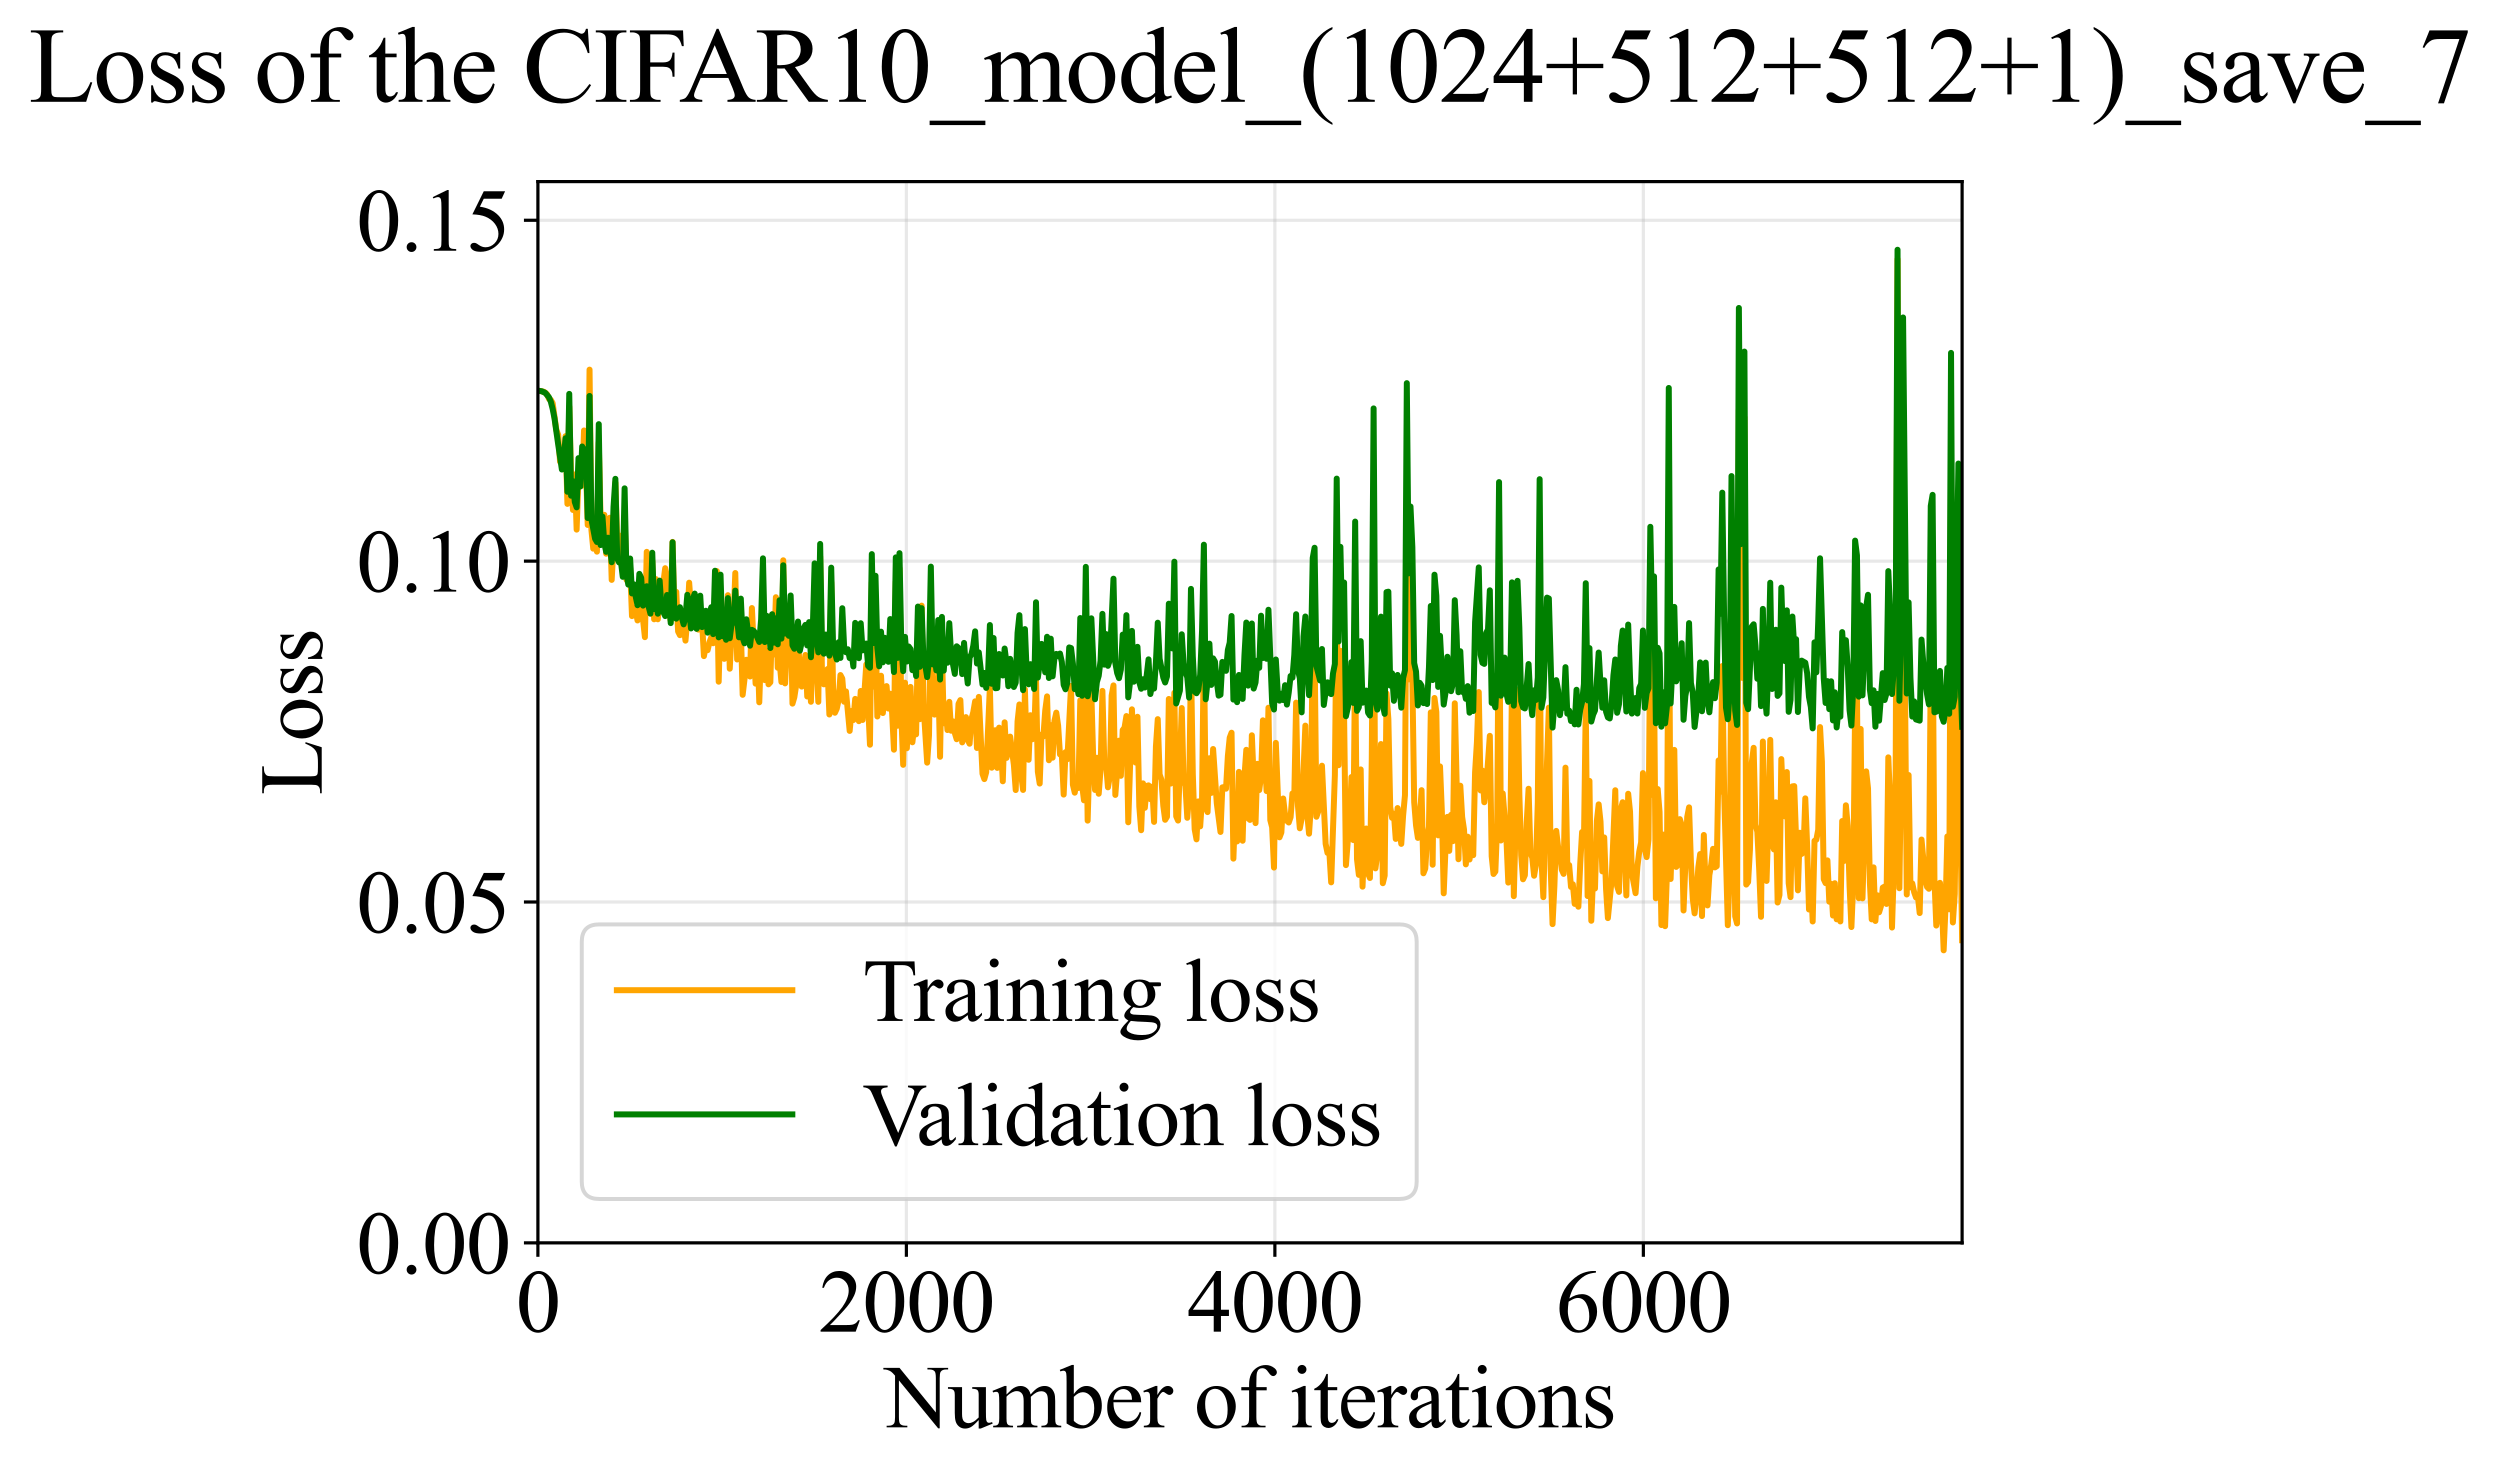 <?xml version="1.0" encoding="utf-8" standalone="no"?>
<!DOCTYPE svg PUBLIC "-//W3C//DTD SVG 1.1//EN"
  "http://www.w3.org/Graphics/SVG/1.1/DTD/svg11.dtd">
<svg xmlns:xlink="http://www.w3.org/1999/xlink" width="626.872pt" height="369.808pt" viewBox="0 0 626.872 369.808" xmlns="http://www.w3.org/2000/svg" version="1.1">
 <defs>
  <style type="text/css">*{stroke-linejoin: round; stroke-linecap: butt}</style>
 </defs>
 <g id="figure_1">
  <g id="patch_1">
   <path d="M 0 369.808 
L 626.872 369.808 
L 626.872 0 
L 0 0 
z
" style="fill: #ffffff"/>
  </g>
  <g id="axes_1">
   <g id="patch_2">
    <path d="M 134.876 311.644 
L 491.996 311.644 
L 491.996 45.532 
L 134.876 45.532 
z
" style="fill: #ffffff"/>
   </g>
   <g id="matplotlib.axis_1">
    <g id="xtick_1">
     <g id="line2d_1">
      <path d="M 134.876 311.644 
L 134.876 45.532 
" clip-path="url(#p5c2fcd67a9)" style="fill: none; stroke: #b0b0b0; stroke-opacity: 0.3; stroke-width: 0.8; stroke-linecap: square"/>
     </g>
     <g id="line2d_2">
      <defs>
       <path id="mbbf618b1cd" d="M 0 0 
L 0 3.5 
" style="stroke: #000000; stroke-width: 0.8"/>
      </defs>
      <g>
       <use xlink:href="#mbbf618b1cd" x="134.876" y="311.644" style="stroke: #000000; stroke-width: 0.8"/>
      </g>
     </g>
     <g id="text_1">
      <!-- 0 -->
      <g transform="translate(129.376 333.92) scale(0.22 -0.22)">
       <defs>
        <path id="TimesNewRomanPSMT-30" d="M 231 2094 
Q 231 2819 450 3342 
Q 669 3866 1031 4122 
Q 1313 4325 1613 4325 
Q 2100 4325 2488 3828 
Q 2972 3213 2972 2159 
Q 2972 1422 2759 906 
Q 2547 391 2217 158 
Q 1888 -75 1581 -75 
Q 975 -75 572 641 
Q 231 1244 231 2094 
z
M 844 2016 
Q 844 1141 1059 588 
Q 1238 122 1591 122 
Q 1759 122 1940 273 
Q 2122 425 2216 781 
Q 2359 1319 2359 2297 
Q 2359 3022 2209 3506 
Q 2097 3866 1919 4016 
Q 1791 4119 1609 4119 
Q 1397 4119 1231 3928 
Q 1006 3669 925 3112 
Q 844 2556 844 2016 
z
" transform="scale(0.016)"/>
       </defs>
       <use xlink:href="#TimesNewRomanPSMT-30"/>
      </g>
     </g>
    </g>
    <g id="xtick_2">
     <g id="line2d_3">
      <path d="M 227.274 311.644 
L 227.274 45.532 
" clip-path="url(#p5c2fcd67a9)" style="fill: none; stroke: #b0b0b0; stroke-opacity: 0.3; stroke-width: 0.8; stroke-linecap: square"/>
     </g>
     <g id="line2d_4">
      <g>
       <use xlink:href="#mbbf618b1cd" x="227.274" y="311.644" style="stroke: #000000; stroke-width: 0.8"/>
      </g>
     </g>
     <g id="text_2">
      <!-- 2000 -->
      <g transform="translate(205.274 333.92) scale(0.22 -0.22)">
       <defs>
        <path id="TimesNewRomanPSMT-32" d="M 2934 816 
L 2638 0 
L 138 0 
L 138 116 
Q 1241 1122 1691 1759 
Q 2141 2397 2141 2925 
Q 2141 3328 1894 3587 
Q 1647 3847 1303 3847 
Q 991 3847 742 3664 
Q 494 3481 375 3128 
L 259 3128 
Q 338 3706 661 4015 
Q 984 4325 1469 4325 
Q 1984 4325 2329 3994 
Q 2675 3663 2675 3213 
Q 2675 2891 2525 2569 
Q 2294 2063 1775 1497 
Q 997 647 803 472 
L 1909 472 
Q 2247 472 2383 497 
Q 2519 522 2628 598 
Q 2738 675 2819 816 
L 2934 816 
z
" transform="scale(0.016)"/>
       </defs>
       <use xlink:href="#TimesNewRomanPSMT-32"/>
       <use xlink:href="#TimesNewRomanPSMT-30" transform="translate(50 0)"/>
       <use xlink:href="#TimesNewRomanPSMT-30" transform="translate(100 0)"/>
       <use xlink:href="#TimesNewRomanPSMT-30" transform="translate(150 0)"/>
      </g>
     </g>
    </g>
    <g id="xtick_3">
     <g id="line2d_5">
      <path d="M 319.673 311.644 
L 319.673 45.532 
" clip-path="url(#p5c2fcd67a9)" style="fill: none; stroke: #b0b0b0; stroke-opacity: 0.3; stroke-width: 0.8; stroke-linecap: square"/>
     </g>
     <g id="line2d_6">
      <g>
       <use xlink:href="#mbbf618b1cd" x="319.673" y="311.644" style="stroke: #000000; stroke-width: 0.8"/>
      </g>
     </g>
     <g id="text_3">
      <!-- 4000 -->
      <g transform="translate(297.673 333.92) scale(0.22 -0.22)">
       <defs>
        <path id="TimesNewRomanPSMT-34" d="M 2978 1563 
L 2978 1119 
L 2409 1119 
L 2409 0 
L 1894 0 
L 1894 1119 
L 100 1119 
L 100 1519 
L 2066 4325 
L 2409 4325 
L 2409 1563 
L 2978 1563 
z
M 1894 1563 
L 1894 3666 
L 406 1563 
L 1894 1563 
z
" transform="scale(0.016)"/>
       </defs>
       <use xlink:href="#TimesNewRomanPSMT-34"/>
       <use xlink:href="#TimesNewRomanPSMT-30" transform="translate(50 0)"/>
       <use xlink:href="#TimesNewRomanPSMT-30" transform="translate(100 0)"/>
       <use xlink:href="#TimesNewRomanPSMT-30" transform="translate(150 0)"/>
      </g>
     </g>
    </g>
    <g id="xtick_4">
     <g id="line2d_7">
      <path d="M 412.071 311.644 
L 412.071 45.532 
" clip-path="url(#p5c2fcd67a9)" style="fill: none; stroke: #b0b0b0; stroke-opacity: 0.3; stroke-width: 0.8; stroke-linecap: square"/>
     </g>
     <g id="line2d_8">
      <g>
       <use xlink:href="#mbbf618b1cd" x="412.071" y="311.644" style="stroke: #000000; stroke-width: 0.8"/>
      </g>
     </g>
     <g id="text_4">
      <!-- 6000 -->
      <g transform="translate(390.071 333.92) scale(0.22 -0.22)">
       <defs>
        <path id="TimesNewRomanPSMT-36" d="M 2869 4325 
L 2869 4209 
Q 2456 4169 2195 4045 
Q 1934 3922 1679 3669 
Q 1425 3416 1258 3105 
Q 1091 2794 978 2366 
Q 1428 2675 1881 2675 
Q 2316 2675 2634 2325 
Q 2953 1975 2953 1425 
Q 2953 894 2631 456 
Q 2244 -75 1606 -75 
Q 1172 -75 869 213 
Q 275 772 275 1663 
Q 275 2231 503 2743 
Q 731 3256 1154 3653 
Q 1578 4050 1965 4187 
Q 2353 4325 2688 4325 
L 2869 4325 
z
M 925 2138 
Q 869 1716 869 1456 
Q 869 1156 980 804 
Q 1091 453 1309 247 
Q 1469 100 1697 100 
Q 1969 100 2183 356 
Q 2397 613 2397 1088 
Q 2397 1622 2184 2012 
Q 1972 2403 1581 2403 
Q 1463 2403 1327 2353 
Q 1191 2303 925 2138 
z
" transform="scale(0.016)"/>
       </defs>
       <use xlink:href="#TimesNewRomanPSMT-36"/>
       <use xlink:href="#TimesNewRomanPSMT-30" transform="translate(50 0)"/>
       <use xlink:href="#TimesNewRomanPSMT-30" transform="translate(100 0)"/>
       <use xlink:href="#TimesNewRomanPSMT-30" transform="translate(150 0)"/>
      </g>
     </g>
    </g>
    <g id="text_5">
     <!-- Number of iterations -->
     <g transform="translate(221.794 357.902) scale(0.22 -0.22)">
      <defs>
       <path id="TimesNewRomanPSMT-4e" d="M -84 4238 
L 1066 4238 
L 3656 1059 
L 3656 3503 
Q 3656 3894 3569 3991 
Q 3453 4122 3203 4122 
L 3056 4122 
L 3056 4238 
L 4531 4238 
L 4531 4122 
L 4381 4122 
Q 4113 4122 4000 3959 
Q 3931 3859 3931 3503 
L 3931 -69 
L 3819 -69 
L 1025 3344 
L 1025 734 
Q 1025 344 1109 247 
Q 1228 116 1475 116 
L 1625 116 
L 1625 0 
L 150 0 
L 150 116 
L 297 116 
Q 569 116 681 278 
Q 750 378 750 734 
L 750 3681 
Q 566 3897 470 3965 
Q 375 4034 191 4094 
Q 100 4122 -84 4122 
L -84 4238 
z
" transform="scale(0.016)"/>
       <path id="TimesNewRomanPSMT-75" d="M 2709 2863 
L 2709 1128 
Q 2709 631 2732 520 
Q 2756 409 2807 365 
Q 2859 322 2928 322 
Q 3025 322 3147 375 
L 3191 266 
L 2334 -88 
L 2194 -88 
L 2194 519 
Q 1825 119 1631 15 
Q 1438 -88 1222 -88 
Q 981 -88 804 51 
Q 628 191 559 409 
Q 491 628 491 1028 
L 491 2306 
Q 491 2509 447 2587 
Q 403 2666 317 2708 
Q 231 2750 6 2747 
L 6 2863 
L 1009 2863 
L 1009 947 
Q 1009 547 1148 422 
Q 1288 297 1484 297 
Q 1619 297 1789 381 
Q 1959 466 2194 703 
L 2194 2325 
Q 2194 2569 2105 2655 
Q 2016 2741 1734 2747 
L 1734 2863 
L 2709 2863 
z
" transform="scale(0.016)"/>
       <path id="TimesNewRomanPSMT-6d" d="M 1050 2338 
Q 1363 2650 1419 2697 
Q 1559 2816 1721 2881 
Q 1884 2947 2044 2947 
Q 2313 2947 2506 2790 
Q 2700 2634 2766 2338 
Q 3088 2713 3309 2830 
Q 3531 2947 3766 2947 
Q 3994 2947 4170 2830 
Q 4347 2713 4450 2447 
Q 4519 2266 4519 1878 
L 4519 647 
Q 4519 378 4559 278 
Q 4591 209 4675 161 
Q 4759 113 4950 113 
L 4950 0 
L 3538 0 
L 3538 113 
L 3597 113 
Q 3781 113 3884 184 
Q 3956 234 3988 344 
Q 4000 397 4000 647 
L 4000 1878 
Q 4000 2228 3916 2372 
Q 3794 2572 3525 2572 
Q 3359 2572 3192 2489 
Q 3025 2406 2788 2181 
L 2781 2147 
L 2788 2013 
L 2788 647 
Q 2788 353 2820 281 
Q 2853 209 2943 161 
Q 3034 113 3253 113 
L 3253 0 
L 1806 0 
L 1806 113 
Q 2044 113 2133 169 
Q 2222 225 2256 338 
Q 2272 391 2272 647 
L 2272 1878 
Q 2272 2228 2169 2381 
Q 2031 2581 1784 2581 
Q 1616 2581 1450 2491 
Q 1191 2353 1050 2181 
L 1050 647 
Q 1050 366 1089 281 
Q 1128 197 1204 155 
Q 1281 113 1516 113 
L 1516 0 
L 100 0 
L 100 113 
Q 297 113 375 155 
Q 453 197 493 289 
Q 534 381 534 647 
L 534 1741 
Q 534 2213 506 2350 
Q 484 2453 437 2492 
Q 391 2531 309 2531 
Q 222 2531 100 2484 
L 53 2597 
L 916 2947 
L 1050 2947 
L 1050 2338 
z
" transform="scale(0.016)"/>
       <path id="TimesNewRomanPSMT-62" d="M 984 2369 
Q 1400 2947 1881 2947 
Q 2322 2947 2650 2570 
Q 2978 2194 2978 1541 
Q 2978 778 2472 313 
Q 2038 -88 1503 -88 
Q 1253 -88 995 3 
Q 738 94 469 275 
L 469 3241 
Q 469 3728 445 3840 
Q 422 3953 372 3993 
Q 322 4034 247 4034 
Q 159 4034 28 3984 
L -16 4094 
L 844 4444 
L 984 4444 
L 984 2369 
z
M 984 2169 
L 984 456 
Q 1144 300 1314 220 
Q 1484 141 1663 141 
Q 1947 141 2192 453 
Q 2438 766 2438 1363 
Q 2438 1913 2192 2208 
Q 1947 2503 1634 2503 
Q 1469 2503 1303 2419 
Q 1178 2356 984 2169 
z
" transform="scale(0.016)"/>
       <path id="TimesNewRomanPSMT-65" d="M 681 1784 
Q 678 1147 991 784 
Q 1303 422 1725 422 
Q 2006 422 2214 576 
Q 2422 731 2563 1106 
L 2659 1044 
Q 2594 616 2278 264 
Q 1963 -88 1488 -88 
Q 972 -88 605 314 
Q 238 716 238 1394 
Q 238 2128 614 2539 
Q 991 2950 1559 2950 
Q 2041 2950 2350 2633 
Q 2659 2316 2659 1784 
L 681 1784 
z
M 681 1966 
L 2006 1966 
Q 1991 2241 1941 2353 
Q 1863 2528 1708 2628 
Q 1553 2728 1384 2728 
Q 1125 2728 920 2526 
Q 716 2325 681 1966 
z
" transform="scale(0.016)"/>
       <path id="TimesNewRomanPSMT-72" d="M 1038 2947 
L 1038 2303 
Q 1397 2947 1775 2947 
Q 1947 2947 2059 2842 
Q 2172 2738 2172 2600 
Q 2172 2478 2090 2393 
Q 2009 2309 1897 2309 
Q 1788 2309 1652 2417 
Q 1516 2525 1450 2525 
Q 1394 2525 1328 2463 
Q 1188 2334 1038 2041 
L 1038 669 
Q 1038 431 1097 309 
Q 1138 225 1241 169 
Q 1344 113 1538 113 
L 1538 0 
L 72 0 
L 72 113 
Q 291 113 397 181 
Q 475 231 506 341 
Q 522 394 522 644 
L 522 1753 
Q 522 2253 501 2348 
Q 481 2444 426 2487 
Q 372 2531 291 2531 
Q 194 2531 72 2484 
L 41 2597 
L 906 2947 
L 1038 2947 
z
" transform="scale(0.016)"/>
       <path id="TimesNewRomanPSMT-20" transform="scale(0.016)"/>
       <path id="TimesNewRomanPSMT-6f" d="M 1600 2947 
Q 2250 2947 2644 2453 
Q 2978 2031 2978 1484 
Q 2978 1100 2793 706 
Q 2609 313 2286 112 
Q 1963 -88 1566 -88 
Q 919 -88 538 428 
Q 216 863 216 1403 
Q 216 1797 411 2186 
Q 606 2575 925 2761 
Q 1244 2947 1600 2947 
z
M 1503 2744 
Q 1338 2744 1170 2645 
Q 1003 2547 900 2300 
Q 797 2053 797 1666 
Q 797 1041 1045 587 
Q 1294 134 1700 134 
Q 2003 134 2200 384 
Q 2397 634 2397 1244 
Q 2397 2006 2069 2444 
Q 1847 2744 1503 2744 
z
" transform="scale(0.016)"/>
       <path id="TimesNewRomanPSMT-66" d="M 1319 2638 
L 1319 756 
Q 1319 356 1406 250 
Q 1522 113 1716 113 
L 1975 113 
L 1975 0 
L 266 0 
L 266 113 
L 394 113 
Q 519 113 622 175 
Q 725 238 764 344 
Q 803 450 803 756 
L 803 2638 
L 247 2638 
L 247 2863 
L 803 2863 
L 803 3050 
Q 803 3478 940 3775 
Q 1078 4072 1361 4255 
Q 1644 4438 1997 4438 
Q 2325 4438 2600 4225 
Q 2781 4084 2781 3909 
Q 2781 3816 2700 3733 
Q 2619 3650 2525 3650 
Q 2453 3650 2373 3701 
Q 2294 3753 2178 3923 
Q 2063 4094 1966 4153 
Q 1869 4213 1750 4213 
Q 1606 4213 1506 4136 
Q 1406 4059 1362 3898 
Q 1319 3738 1319 3069 
L 1319 2863 
L 2056 2863 
L 2056 2638 
L 1319 2638 
z
" transform="scale(0.016)"/>
       <path id="TimesNewRomanPSMT-69" d="M 928 4444 
Q 1059 4444 1151 4351 
Q 1244 4259 1244 4128 
Q 1244 3997 1151 3903 
Q 1059 3809 928 3809 
Q 797 3809 703 3903 
Q 609 3997 609 4128 
Q 609 4259 701 4351 
Q 794 4444 928 4444 
z
M 1188 2947 
L 1188 647 
Q 1188 378 1227 289 
Q 1266 200 1342 156 
Q 1419 113 1622 113 
L 1622 0 
L 231 0 
L 231 113 
Q 441 113 512 153 
Q 584 194 626 287 
Q 669 381 669 647 
L 669 1750 
Q 669 2216 641 2353 
Q 619 2453 572 2492 
Q 525 2531 444 2531 
Q 356 2531 231 2484 
L 188 2597 
L 1050 2947 
L 1188 2947 
z
" transform="scale(0.016)"/>
       <path id="TimesNewRomanPSMT-74" d="M 1031 3803 
L 1031 2863 
L 1700 2863 
L 1700 2644 
L 1031 2644 
L 1031 788 
Q 1031 509 1111 412 
Q 1191 316 1316 316 
Q 1419 316 1516 380 
Q 1613 444 1666 569 
L 1788 569 
Q 1678 263 1478 108 
Q 1278 -47 1066 -47 
Q 922 -47 784 33 
Q 647 113 581 261 
Q 516 409 516 719 
L 516 2644 
L 63 2644 
L 63 2747 
Q 234 2816 414 2980 
Q 594 3144 734 3369 
Q 806 3488 934 3803 
L 1031 3803 
z
" transform="scale(0.016)"/>
       <path id="TimesNewRomanPSMT-61" d="M 1822 413 
Q 1381 72 1269 19 
Q 1100 -59 909 -59 
Q 613 -59 420 144 
Q 228 347 228 678 
Q 228 888 322 1041 
Q 450 1253 767 1440 
Q 1084 1628 1822 1897 
L 1822 2009 
Q 1822 2438 1686 2597 
Q 1550 2756 1291 2756 
Q 1094 2756 978 2650 
Q 859 2544 859 2406 
L 866 2225 
Q 866 2081 792 2003 
Q 719 1925 600 1925 
Q 484 1925 411 2006 
Q 338 2088 338 2228 
Q 338 2497 613 2722 
Q 888 2947 1384 2947 
Q 1766 2947 2009 2819 
Q 2194 2722 2281 2516 
Q 2338 2381 2338 1966 
L 2338 994 
Q 2338 584 2353 492 
Q 2369 400 2405 369 
Q 2441 338 2488 338 
Q 2538 338 2575 359 
Q 2641 400 2828 588 
L 2828 413 
Q 2478 -56 2159 -56 
Q 2006 -56 1915 50 
Q 1825 156 1822 413 
z
M 1822 616 
L 1822 1706 
Q 1350 1519 1213 1441 
Q 966 1303 859 1153 
Q 753 1003 753 825 
Q 753 600 887 451 
Q 1022 303 1197 303 
Q 1434 303 1822 616 
z
" transform="scale(0.016)"/>
       <path id="TimesNewRomanPSMT-6e" d="M 1034 2341 
Q 1538 2947 1994 2947 
Q 2228 2947 2397 2830 
Q 2566 2713 2666 2444 
Q 2734 2256 2734 1869 
L 2734 647 
Q 2734 375 2778 278 
Q 2813 200 2889 156 
Q 2966 113 3172 113 
L 3172 0 
L 1756 0 
L 1756 113 
L 1816 113 
Q 2016 113 2095 173 
Q 2175 234 2206 353 
Q 2219 400 2219 647 
L 2219 1819 
Q 2219 2209 2117 2386 
Q 2016 2563 1775 2563 
Q 1403 2563 1034 2156 
L 1034 647 
Q 1034 356 1069 288 
Q 1113 197 1189 155 
Q 1266 113 1500 113 
L 1500 0 
L 84 0 
L 84 113 
L 147 113 
Q 366 113 442 223 
Q 519 334 519 647 
L 519 1709 
Q 519 2225 495 2337 
Q 472 2450 423 2490 
Q 375 2531 294 2531 
Q 206 2531 84 2484 
L 38 2597 
L 900 2947 
L 1034 2947 
L 1034 2341 
z
" transform="scale(0.016)"/>
       <path id="TimesNewRomanPSMT-73" d="M 2050 2947 
L 2050 1972 
L 1947 1972 
Q 1828 2431 1642 2597 
Q 1456 2763 1169 2763 
Q 950 2763 815 2647 
Q 681 2531 681 2391 
Q 681 2216 781 2091 
Q 878 1963 1175 1819 
L 1631 1597 
Q 2266 1288 2266 781 
Q 2266 391 1970 151 
Q 1675 -88 1309 -88 
Q 1047 -88 709 6 
Q 606 38 541 38 
Q 469 38 428 -44 
L 325 -44 
L 325 978 
L 428 978 
Q 516 541 762 319 
Q 1009 97 1316 97 
Q 1531 97 1667 223 
Q 1803 350 1803 528 
Q 1803 744 1651 891 
Q 1500 1038 1047 1263 
Q 594 1488 453 1669 
Q 313 1847 313 2119 
Q 313 2472 555 2709 
Q 797 2947 1181 2947 
Q 1350 2947 1591 2875 
Q 1750 2828 1803 2828 
Q 1853 2828 1881 2850 
Q 1909 2872 1947 2947 
L 2050 2947 
z
" transform="scale(0.016)"/>
      </defs>
      <use xlink:href="#TimesNewRomanPSMT-4e"/>
      <use xlink:href="#TimesNewRomanPSMT-75" transform="translate(72.217 0)"/>
      <use xlink:href="#TimesNewRomanPSMT-6d" transform="translate(122.217 0)"/>
      <use xlink:href="#TimesNewRomanPSMT-62" transform="translate(200 0)"/>
      <use xlink:href="#TimesNewRomanPSMT-65" transform="translate(250 0)"/>
      <use xlink:href="#TimesNewRomanPSMT-72" transform="translate(294.385 0)"/>
      <use xlink:href="#TimesNewRomanPSMT-20" transform="translate(327.686 0)"/>
      <use xlink:href="#TimesNewRomanPSMT-6f" transform="translate(352.686 0)"/>
      <use xlink:href="#TimesNewRomanPSMT-66" transform="translate(402.686 0)"/>
      <use xlink:href="#TimesNewRomanPSMT-20" transform="translate(435.986 0)"/>
      <use xlink:href="#TimesNewRomanPSMT-69" transform="translate(460.986 0)"/>
      <use xlink:href="#TimesNewRomanPSMT-74" transform="translate(488.77 0)"/>
      <use xlink:href="#TimesNewRomanPSMT-65" transform="translate(516.553 0)"/>
      <use xlink:href="#TimesNewRomanPSMT-72" transform="translate(560.938 0)"/>
      <use xlink:href="#TimesNewRomanPSMT-61" transform="translate(594.238 0)"/>
      <use xlink:href="#TimesNewRomanPSMT-74" transform="translate(638.623 0)"/>
      <use xlink:href="#TimesNewRomanPSMT-69" transform="translate(666.406 0)"/>
      <use xlink:href="#TimesNewRomanPSMT-6f" transform="translate(694.189 0)"/>
      <use xlink:href="#TimesNewRomanPSMT-6e" transform="translate(744.189 0)"/>
      <use xlink:href="#TimesNewRomanPSMT-73" transform="translate(794.189 0)"/>
     </g>
    </g>
   </g>
   <g id="matplotlib.axis_2">
    <g id="ytick_1">
     <g id="line2d_9">
      <path d="M 134.876 311.644 
L 491.996 311.644 
" clip-path="url(#p5c2fcd67a9)" style="fill: none; stroke: #b0b0b0; stroke-opacity: 0.3; stroke-width: 0.8; stroke-linecap: square"/>
     </g>
     <g id="line2d_10">
      <defs>
       <path id="mdba43dca17" d="M 0 0 
L -3.5 0 
" style="stroke: #000000; stroke-width: 0.8"/>
      </defs>
      <g>
       <use xlink:href="#mdba43dca17" x="134.876" y="311.644" style="stroke: #000000; stroke-width: 0.8"/>
      </g>
     </g>
     <g id="text_6">
      <!-- 0.00 -->
      <g transform="translate(89.376 319.282) scale(0.22 -0.22)">
       <defs>
        <path id="TimesNewRomanPSMT-2e" d="M 800 606 
Q 947 606 1047 504 
Q 1147 403 1147 259 
Q 1147 116 1045 14 
Q 944 -88 800 -88 
Q 656 -88 554 14 
Q 453 116 453 259 
Q 453 406 554 506 
Q 656 606 800 606 
z
" transform="scale(0.016)"/>
       </defs>
       <use xlink:href="#TimesNewRomanPSMT-30"/>
       <use xlink:href="#TimesNewRomanPSMT-2e" transform="translate(50 0)"/>
       <use xlink:href="#TimesNewRomanPSMT-30" transform="translate(75 0)"/>
       <use xlink:href="#TimesNewRomanPSMT-30" transform="translate(125 0)"/>
      </g>
     </g>
    </g>
    <g id="ytick_2">
     <g id="line2d_11">
      <path d="M 134.876 226.173 
L 491.996 226.173 
" clip-path="url(#p5c2fcd67a9)" style="fill: none; stroke: #b0b0b0; stroke-opacity: 0.3; stroke-width: 0.8; stroke-linecap: square"/>
     </g>
     <g id="line2d_12">
      <g>
       <use xlink:href="#mdba43dca17" x="134.876" y="226.173" style="stroke: #000000; stroke-width: 0.8"/>
      </g>
     </g>
     <g id="text_7">
      <!-- 0.05 -->
      <g transform="translate(89.376 233.811) scale(0.22 -0.22)">
       <defs>
        <path id="TimesNewRomanPSMT-35" d="M 2778 4238 
L 2534 3706 
L 1259 3706 
L 981 3138 
Q 1809 3016 2294 2522 
Q 2709 2097 2709 1522 
Q 2709 1188 2573 903 
Q 2438 619 2231 419 
Q 2025 219 1772 97 
Q 1413 -75 1034 -75 
Q 653 -75 479 54 
Q 306 184 306 341 
Q 306 428 378 495 
Q 450 563 559 563 
Q 641 563 702 538 
Q 763 513 909 409 
Q 1144 247 1384 247 
Q 1750 247 2026 523 
Q 2303 800 2303 1197 
Q 2303 1581 2056 1914 
Q 1809 2247 1375 2428 
Q 1034 2569 447 2591 
L 1259 4238 
L 2778 4238 
z
" transform="scale(0.016)"/>
       </defs>
       <use xlink:href="#TimesNewRomanPSMT-30"/>
       <use xlink:href="#TimesNewRomanPSMT-2e" transform="translate(50 0)"/>
       <use xlink:href="#TimesNewRomanPSMT-30" transform="translate(75 0)"/>
       <use xlink:href="#TimesNewRomanPSMT-35" transform="translate(125 0)"/>
      </g>
     </g>
    </g>
    <g id="ytick_3">
     <g id="line2d_13">
      <path d="M 134.876 140.703 
L 491.996 140.703 
" clip-path="url(#p5c2fcd67a9)" style="fill: none; stroke: #b0b0b0; stroke-opacity: 0.3; stroke-width: 0.8; stroke-linecap: square"/>
     </g>
     <g id="line2d_14">
      <g>
       <use xlink:href="#mdba43dca17" x="134.876" y="140.703" style="stroke: #000000; stroke-width: 0.8"/>
      </g>
     </g>
     <g id="text_8">
      <!-- 0.10 -->
      <g transform="translate(89.376 148.341) scale(0.22 -0.22)">
       <defs>
        <path id="TimesNewRomanPSMT-31" d="M 750 3822 
L 1781 4325 
L 1884 4325 
L 1884 747 
Q 1884 391 1914 303 
Q 1944 216 2037 169 
Q 2131 122 2419 116 
L 2419 0 
L 825 0 
L 825 116 
Q 1125 122 1212 167 
Q 1300 213 1334 289 
Q 1369 366 1369 747 
L 1369 3034 
Q 1369 3497 1338 3628 
Q 1316 3728 1258 3775 
Q 1200 3822 1119 3822 
Q 1003 3822 797 3725 
L 750 3822 
z
" transform="scale(0.016)"/>
       </defs>
       <use xlink:href="#TimesNewRomanPSMT-30"/>
       <use xlink:href="#TimesNewRomanPSMT-2e" transform="translate(50 0)"/>
       <use xlink:href="#TimesNewRomanPSMT-31" transform="translate(75 0)"/>
       <use xlink:href="#TimesNewRomanPSMT-30" transform="translate(125 0)"/>
      </g>
     </g>
    </g>
    <g id="ytick_4">
     <g id="line2d_15">
      <path d="M 134.876 55.232 
L 491.996 55.232 
" clip-path="url(#p5c2fcd67a9)" style="fill: none; stroke: #b0b0b0; stroke-opacity: 0.3; stroke-width: 0.8; stroke-linecap: square"/>
     </g>
     <g id="line2d_16">
      <g>
       <use xlink:href="#mdba43dca17" x="134.876" y="55.232" style="stroke: #000000; stroke-width: 0.8"/>
      </g>
     </g>
     <g id="text_9">
      <!-- 0.15 -->
      <g transform="translate(89.376 62.871) scale(0.22 -0.22)">
       <use xlink:href="#TimesNewRomanPSMT-30"/>
       <use xlink:href="#TimesNewRomanPSMT-2e" transform="translate(50 0)"/>
       <use xlink:href="#TimesNewRomanPSMT-31" transform="translate(75 0)"/>
       <use xlink:href="#TimesNewRomanPSMT-35" transform="translate(125 0)"/>
      </g>
     </g>
    </g>
    <g id="text_10">
     <!-- Loss -->
     <g transform="translate(80.67 199.369) rotate(-90) scale(0.22 -0.22)">
      <defs>
       <path id="TimesNewRomanPSMT-4c" d="M 3669 1172 
L 3772 1150 
L 3409 0 
L 128 0 
L 128 116 
L 288 116 
Q 556 116 672 291 
Q 738 391 738 753 
L 738 3488 
Q 738 3884 650 3984 
Q 528 4122 288 4122 
L 128 4122 
L 128 4238 
L 2047 4238 
L 2047 4122 
Q 1709 4125 1573 4059 
Q 1438 3994 1388 3894 
Q 1338 3794 1338 3416 
L 1338 753 
Q 1338 494 1388 397 
Q 1425 331 1503 300 
Q 1581 269 1991 269 
L 2300 269 
Q 2788 269 2984 341 
Q 3181 413 3343 595 
Q 3506 778 3669 1172 
z
" transform="scale(0.016)"/>
      </defs>
      <use xlink:href="#TimesNewRomanPSMT-4c"/>
      <use xlink:href="#TimesNewRomanPSMT-6f" transform="translate(61.084 0)"/>
      <use xlink:href="#TimesNewRomanPSMT-73" transform="translate(111.084 0)"/>
      <use xlink:href="#TimesNewRomanPSMT-73" transform="translate(150 0)"/>
     </g>
    </g>
   </g>
   <g id="line2d_17">
    <path d="M 134.876 97.967 
L 136.264 98.195 
L 136.726 98.446 
L 137.189 98.872 
L 137.651 100.017 
L 138.114 100.266 
L 138.577 101.077 
L 139.502 107.807 
L 139.964 108.999 
L 140.427 115.772 
L 140.89 115.165 
L 141.352 115.445 
L 141.815 109.374 
L 142.277 126.344 
L 142.74 101.955 
L 143.203 120.1 
L 143.665 127.872 
L 144.128 118.956 
L 144.59 132.798 
L 145.053 119.446 
L 145.515 121.529 
L 145.978 121.748 
L 146.441 107.94 
L 146.903 116.323 
L 147.366 131.63 
L 147.828 92.691 
L 148.291 132.816 
L 148.754 137.575 
L 149.216 136.159 
L 149.679 138.327 
L 150.141 110.961 
L 150.604 130.49 
L 151.067 129.214 
L 151.529 129.093 
L 151.992 138.84 
L 152.454 138.692 
L 152.917 129.823 
L 153.38 145.405 
L 153.842 136.745 
L 154.305 121.066 
L 154.767 136.08 
L 155.23 140.062 
L 155.692 134.329 
L 156.155 138.886 
L 156.618 129.488 
L 157.08 145.349 
L 157.543 145.95 
L 158.005 142.424 
L 158.468 154.479 
L 158.931 152.35 
L 159.393 153.148 
L 159.856 155.578 
L 160.318 148.574 
L 160.781 154.382 
L 161.244 155.447 
L 161.706 159.765 
L 162.169 138.377 
L 162.631 143.726 
L 163.094 153.801 
L 163.556 140.716 
L 164.019 155.283 
L 164.482 145.212 
L 164.944 155.282 
L 165.407 150.314 
L 165.869 149.728 
L 166.795 142.473 
L 167.257 144.929 
L 167.72 152.432 
L 168.182 155.617 
L 168.645 135.885 
L 169.108 153.414 
L 169.57 148.409 
L 170.033 158.361 
L 170.495 159.269 
L 170.958 153.842 
L 171.883 160.636 
L 172.346 155.322 
L 172.808 146.104 
L 173.271 152.39 
L 173.733 154.817 
L 174.196 153.726 
L 174.659 156.177 
L 175.121 157.874 
L 175.584 157.287 
L 176.046 156.09 
L 176.509 164.522 
L 176.972 162.091 
L 177.434 163.034 
L 177.897 161.028 
L 178.359 159.777 
L 178.822 161.287 
L 179.285 149.404 
L 179.747 143.205 
L 180.21 170.929 
L 180.672 153.258 
L 181.598 165.207 
L 182.06 159.21 
L 182.523 149.243 
L 182.985 167.674 
L 183.448 158.564 
L 183.91 156.165 
L 184.373 143.684 
L 184.836 165.362 
L 185.298 162.497 
L 185.761 157.967 
L 186.223 174.222 
L 186.686 170.31 
L 187.149 165.429 
L 187.611 168.855 
L 188.074 169.634 
L 188.536 152.469 
L 189.462 171.421 
L 189.924 161.654 
L 190.387 176.102 
L 191.312 148.075 
L 191.775 170.535 
L 192.237 163.153 
L 192.7 171.59 
L 193.162 171.084 
L 193.625 154.116 
L 194.087 164.116 
L 194.55 149.749 
L 195.013 167.432 
L 195.475 165.862 
L 195.938 171.008 
L 196.4 140.494 
L 196.863 171.359 
L 197.326 160.533 
L 197.788 158.511 
L 198.251 151.929 
L 198.713 176.43 
L 199.176 174.847 
L 199.639 171.83 
L 200.101 158.163 
L 200.564 170.44 
L 201.026 172.162 
L 201.489 167.493 
L 201.952 164.232 
L 202.414 174.646 
L 202.877 165.314 
L 203.339 175.97 
L 203.802 156.718 
L 204.264 153.765 
L 204.727 166.774 
L 205.19 175.985 
L 205.652 139.59 
L 206.115 169.409 
L 206.577 171.593 
L 207.04 171.392 
L 207.503 167.765 
L 207.965 179.156 
L 208.428 146.012 
L 208.89 172.552 
L 209.353 178.719 
L 209.816 177.708 
L 210.278 175.513 
L 210.741 169.269 
L 211.203 170.151 
L 211.666 175.956 
L 212.129 173.377 
L 213.054 183.274 
L 213.516 178.271 
L 213.979 180.55 
L 214.441 175.249 
L 214.904 179.167 
L 215.367 180.837 
L 215.829 173.26 
L 216.292 180.531 
L 217.217 166.633 
L 218.142 186.739 
L 218.605 146.093 
L 219.067 172.169 
L 219.53 154.797 
L 219.993 179.656 
L 220.455 171.491 
L 220.918 169.438 
L 221.38 178.792 
L 221.843 173.194 
L 222.306 172.039 
L 222.768 177.671 
L 223.231 173.947 
L 223.693 178.713 
L 224.156 187.982 
L 224.618 145.886 
L 225.081 181.977 
L 225.544 142.536 
L 226.006 179.297 
L 226.469 191.778 
L 226.931 171.194 
L 227.394 187.615 
L 227.857 177.207 
L 228.319 172.247 
L 228.782 186.123 
L 229.244 182.205 
L 229.707 184.135 
L 230.17 161.516 
L 230.632 180.337 
L 231.095 151.867 
L 231.557 176.562 
L 232.483 191.234 
L 232.945 184.399 
L 233.408 154.644 
L 233.87 176.95 
L 234.333 179.185 
L 234.795 176.678 
L 235.258 169.031 
L 235.721 189.763 
L 236.183 162.841 
L 236.646 181.346 
L 237.108 176.965 
L 237.571 183.06 
L 238.034 175.984 
L 238.496 183.22 
L 238.959 180.87 
L 239.421 183.819 
L 239.884 185.36 
L 240.347 176.482 
L 240.809 175.554 
L 241.272 186.149 
L 241.734 183.544 
L 242.197 179.816 
L 242.66 185.554 
L 243.122 186.486 
L 243.585 180.32 
L 244.047 178.585 
L 244.51 175.859 
L 244.972 187.558 
L 245.435 174.747 
L 246.36 194.027 
L 246.823 195.355 
L 247.285 193.647 
L 248.211 172.292 
L 248.673 192.502 
L 249.136 183.238 
L 249.598 183.1 
L 250.061 192.551 
L 250.524 182.462 
L 250.986 186.82 
L 251.449 195.906 
L 251.911 181.124 
L 252.374 190.043 
L 252.836 188.031 
L 253.299 184.706 
L 254.224 191.754 
L 254.687 198.101 
L 255.149 180.905 
L 255.612 176.641 
L 256.075 194.411 
L 256.537 198.076 
L 257 172.878 
L 257.462 189.54 
L 257.925 190.514 
L 258.388 179.336 
L 258.85 185.37 
L 259.313 184.725 
L 259.775 169.916 
L 260.238 193.515 
L 260.701 196.474 
L 261.163 184.187 
L 261.626 184.663 
L 262.088 178.165 
L 262.551 174.617 
L 263.013 190.632 
L 263.476 181.817 
L 263.939 189.989 
L 264.401 180.771 
L 264.864 178.693 
L 265.326 181.968 
L 265.789 189.156 
L 266.252 189.256 
L 266.714 199.24 
L 267.177 188.605 
L 267.639 190.373 
L 268.565 171.997 
L 269.027 196.767 
L 269.49 198.761 
L 269.952 195.994 
L 270.415 197.585 
L 270.878 175.606 
L 271.34 196.848 
L 271.803 200.675 
L 272.265 170.68 
L 272.728 205.769 
L 273.653 173.809 
L 274.116 189.929 
L 274.578 198.077 
L 275.041 190.012 
L 275.503 199.029 
L 275.966 192.931 
L 276.429 173.241 
L 276.891 190.876 
L 277.354 191.628 
L 277.816 197.421 
L 278.279 194.717 
L 278.742 174.4 
L 279.204 171.861 
L 279.667 199.326 
L 280.129 193.286 
L 280.592 185.729 
L 281.055 194.534 
L 281.517 183.065 
L 281.98 182.446 
L 282.442 179.552 
L 282.905 206.188 
L 283.83 177.864 
L 284.293 189.139 
L 284.755 191.209 
L 285.218 179.731 
L 285.68 202.242 
L 286.143 208.174 
L 286.606 196.431 
L 287.068 202.557 
L 287.531 197.068 
L 287.993 196.936 
L 288.456 200.387 
L 288.919 197.253 
L 289.381 206.087 
L 289.844 187.187 
L 290.306 180.327 
L 290.769 194.179 
L 291.232 195.523 
L 291.694 202.05 
L 292.157 205.563 
L 292.619 204.802 
L 293.082 175.268 
L 293.544 196.484 
L 294.007 187.597 
L 294.47 173.724 
L 294.932 204.696 
L 295.395 205.754 
L 296.32 177.545 
L 296.783 195.747 
L 297.245 196.997 
L 297.708 205.062 
L 298.17 199.37 
L 298.633 165.979 
L 299.096 194.073 
L 299.558 207.925 
L 300.021 210.466 
L 300.483 200.951 
L 300.946 207.211 
L 301.409 200.303 
L 301.871 160.3 
L 302.334 202.391 
L 302.796 203.627 
L 303.259 190.126 
L 303.721 198.819 
L 304.184 187.814 
L 305.109 201.445 
L 306.034 208.608 
L 306.497 197.436 
L 306.96 197.342 
L 307.422 197.761 
L 307.885 189.564 
L 308.347 184.969 
L 308.81 183.73 
L 309.273 215.299 
L 309.735 202.153 
L 310.198 210.989 
L 310.66 193.545 
L 311.123 208.845 
L 311.586 210.815 
L 312.048 194.672 
L 312.511 188.017 
L 312.973 205.186 
L 313.436 205.595 
L 313.898 184.372 
L 314.824 206.392 
L 315.286 191.528 
L 315.749 198.108 
L 316.211 194.697 
L 316.674 180.62 
L 317.599 198.365 
L 318.062 177.459 
L 318.524 205.642 
L 318.987 207.437 
L 319.45 217.544 
L 319.912 186.277 
L 320.837 209.956 
L 321.3 208.738 
L 321.763 200.227 
L 322.225 204.331 
L 322.688 205.809 
L 323.15 206.242 
L 323.613 204.918 
L 324.075 198.967 
L 324.538 199.893 
L 325.001 176.19 
L 325.463 202.11 
L 325.926 207.69 
L 326.388 205.253 
L 327.314 181.949 
L 327.776 204.015 
L 328.239 209.05 
L 328.701 202.12 
L 329.164 159.761 
L 329.627 162.187 
L 330.089 204.803 
L 330.552 203.46 
L 331.014 200.81 
L 331.477 191.998 
L 332.402 211.598 
L 332.865 213.86 
L 333.327 213.665 
L 333.79 221.246 
L 334.715 194.356 
L 335.178 149.143 
L 335.64 191.875 
L 336.103 163.172 
L 336.565 187.515 
L 337.028 179.151 
L 337.491 216.924 
L 337.953 210.956 
L 338.416 207.009 
L 338.878 194.844 
L 339.341 210.651 
L 339.804 163.611 
L 340.266 215.46 
L 340.729 219.372 
L 341.191 192.93 
L 341.654 222.33 
L 342.116 210.862 
L 342.579 207.749 
L 343.042 219.037 
L 343.504 220.156 
L 343.967 190.458 
L 344.429 127.125 
L 344.892 217.745 
L 345.355 214.144 
L 345.817 194.713 
L 346.28 186.569 
L 346.742 221.461 
L 347.205 219.547 
L 347.668 173.872 
L 348.13 180.293 
L 348.593 202.409 
L 349.055 205.067 
L 349.518 204.052 
L 349.981 210.358 
L 350.443 202.62 
L 350.906 208.387 
L 351.368 211.599 
L 351.831 204.47 
L 352.293 199.4 
L 352.756 125.73 
L 353.219 170.352 
L 353.681 151.766 
L 354.144 170.038 
L 354.606 201.158 
L 355.069 206.97 
L 355.532 210.101 
L 355.994 205.747 
L 356.457 198.135 
L 356.919 218.975 
L 357.382 217.804 
L 357.845 210.319 
L 358.307 207.319 
L 358.77 178.637 
L 359.232 216.831 
L 359.695 175.016 
L 360.158 178.518 
L 360.62 209.469 
L 361.083 192.179 
L 361.545 203.493 
L 362.008 224 
L 362.47 212.429 
L 362.933 204.829 
L 363.396 213.354 
L 363.858 204.331 
L 364.321 210.918 
L 364.783 176.352 
L 365.709 215.455 
L 366.171 197.016 
L 366.634 204.856 
L 367.096 207.978 
L 367.559 216.733 
L 368.022 209.794 
L 368.484 215.522 
L 368.947 212.404 
L 369.409 214.434 
L 369.872 193.659 
L 370.335 186.072 
L 370.797 173.534 
L 371.26 198.201 
L 371.722 193.222 
L 372.185 201.16 
L 372.647 197.612 
L 373.573 184.51 
L 374.035 214.697 
L 374.498 219.151 
L 374.96 218.534 
L 375.423 206.419 
L 375.886 139.51 
L 376.348 210.749 
L 376.811 198.946 
L 377.736 210.445 
L 378.199 221.31 
L 378.661 214.272 
L 379.124 171.116 
L 379.586 224.714 
L 380.049 206.428 
L 380.512 172.915 
L 380.974 199.151 
L 381.437 214.453 
L 381.899 220.477 
L 382.362 219.46 
L 382.824 206.218 
L 383.287 197.781 
L 383.75 213.777 
L 384.212 215.069 
L 384.675 219.593 
L 385.137 216.714 
L 385.6 201.204 
L 386.063 153.564 
L 386.525 215.682 
L 386.988 224.959 
L 387.913 191.04 
L 388.376 177.436 
L 388.838 218.01 
L 389.301 231.723 
L 389.763 222.189 
L 390.226 208.346 
L 390.689 212.355 
L 391.151 213.807 
L 391.614 218.064 
L 392.076 219.125 
L 392.539 192.489 
L 393.001 216.845 
L 393.464 216.915 
L 393.927 222.393 
L 394.389 221.731 
L 394.852 226.647 
L 395.314 224.715 
L 395.777 227.355 
L 396.24 216.569 
L 396.702 208.634 
L 397.165 211.795 
L 397.627 176.917 
L 398.09 224.681 
L 398.553 195.812 
L 399.015 230.878 
L 399.478 219.372 
L 399.94 222.794 
L 400.403 205.882 
L 400.866 201.693 
L 401.328 206.015 
L 401.791 218.497 
L 402.253 209.986 
L 402.716 222.929 
L 403.178 230.212 
L 404.104 220.753 
L 405.029 198.157 
L 405.491 222.218 
L 405.954 223.642 
L 406.417 202.964 
L 406.879 201.156 
L 407.804 224.537 
L 408.267 199.037 
L 408.73 203.517 
L 409.192 218.945 
L 410.117 223.962 
L 410.58 217.297 
L 411.043 213.512 
L 411.505 211.229 
L 411.968 193.855 
L 412.43 212.818 
L 412.893 214.919 
L 413.355 210.511 
L 413.818 154.823 
L 414.281 199.321 
L 414.743 170.007 
L 415.206 225.247 
L 415.668 197.854 
L 416.131 203.594 
L 416.594 231.951 
L 417.056 209.275 
L 417.519 232.238 
L 417.981 219.247 
L 418.444 133.086 
L 418.907 220.407 
L 419.369 205.99 
L 419.832 188.041 
L 420.294 217.38 
L 420.757 216.865 
L 421.22 205.399 
L 421.682 206.872 
L 422.145 228.303 
L 423.07 204.839 
L 423.532 202.443 
L 423.995 216.185 
L 424.458 225.363 
L 424.92 229.023 
L 425.383 224.879 
L 425.845 217.556 
L 426.308 214.152 
L 426.771 229.695 
L 427.233 209.37 
L 427.696 223.341 
L 428.158 227.032 
L 428.621 219.423 
L 429.084 216.814 
L 429.546 212.846 
L 430.009 217.497 
L 430.471 217.192 
L 430.934 190.677 
L 431.396 198.535 
L 431.859 167.003 
L 432.322 198.27 
L 433.247 231.992 
L 433.709 218.76 
L 434.172 159.358 
L 435.097 229.762 
L 435.56 231.552 
L 436.022 102.758 
L 436.485 169.438 
L 436.948 169.999 
L 437.41 104.653 
L 437.873 221.807 
L 438.335 221.176 
L 438.798 213.096 
L 439.261 191.208 
L 439.723 187.514 
L 440.186 206.777 
L 440.648 208.538 
L 441.111 217.951 
L 441.573 229.886 
L 442.036 185.934 
L 442.499 216.132 
L 442.961 220.894 
L 443.424 206.058 
L 443.886 185.521 
L 444.349 211.509 
L 444.812 212.999 
L 445.274 201.181 
L 445.737 226.302 
L 446.199 224.408 
L 446.662 190.344 
L 447.125 201.193 
L 447.587 204.709 
L 448.05 193.592 
L 448.512 221.46 
L 448.975 224.954 
L 449.438 197.182 
L 449.9 197.115 
L 450.825 223.257 
L 451.288 208.819 
L 451.75 214.128 
L 452.213 213.678 
L 452.676 200.187 
L 453.138 212.01 
L 453.601 228.055 
L 454.063 219.994 
L 454.526 231.057 
L 454.989 210.833 
L 455.451 210.542 
L 455.914 208.072 
L 456.376 182.313 
L 456.839 190.977 
L 457.302 220.461 
L 457.764 221.443 
L 458.227 215.744 
L 458.689 226.097 
L 459.152 221.622 
L 459.615 229.577 
L 460.077 221.462 
L 460.54 230.514 
L 461.002 224.896 
L 461.465 231.051 
L 461.927 205.876 
L 462.39 215.885 
L 462.853 201.926 
L 463.315 207.12 
L 463.778 222.255 
L 464.24 232.456 
L 464.703 221.286 
L 465.166 177.295 
L 465.628 173.616 
L 466.091 225.224 
L 466.553 182.782 
L 467.016 225.262 
L 467.941 193.426 
L 468.404 197.67 
L 468.866 221.235 
L 469.329 230.53 
L 469.792 217.495 
L 470.254 230.93 
L 470.717 224.484 
L 471.179 228.751 
L 471.642 227.225 
L 472.104 222.561 
L 472.567 222.305 
L 473.03 226.663 
L 473.492 189.904 
L 473.955 201.576 
L 474.417 232.58 
L 474.88 217.952 
L 475.343 193.064 
L 475.805 65.013 
L 476.268 222.724 
L 476.73 188.747 
L 477.193 113.763 
L 478.118 224.288 
L 478.581 194.344 
L 479.043 222.496 
L 479.506 221.52 
L 479.969 223.706 
L 480.431 225.032 
L 480.894 224.645 
L 481.356 228.946 
L 481.819 210.515 
L 482.744 220.506 
L 483.207 222.398 
L 483.669 222.863 
L 484.132 167.912 
L 484.594 153.877 
L 485.057 220.454 
L 485.52 232.08 
L 485.982 229.286 
L 486.445 221.37 
L 486.907 226.371 
L 487.37 238.293 
L 487.833 227.611 
L 488.295 209.734 
L 488.758 228.001 
L 489.22 119.934 
L 489.683 231.307 
L 490.146 224.15 
L 490.608 185.507 
L 491.071 157.384 
L 491.533 202.999 
L 491.996 235.766 
L 491.996 235.766 
" clip-path="url(#p5c2fcd67a9)" style="fill: none; stroke: #ffa500; stroke-width: 1.5; stroke-linecap: square"/>
   </g>
   <g id="line2d_18">
    <path d="M 134.876 97.967 
L 135.801 98.091 
L 136.726 98.513 
L 137.651 99.619 
L 138.114 100.719 
L 138.577 102.543 
L 139.039 104.888 
L 139.964 111.431 
L 140.89 117.732 
L 141.352 114.804 
L 141.815 109.892 
L 142.277 123.314 
L 142.74 98.765 
L 143.203 124.3 
L 143.665 120.649 
L 144.128 125.87 
L 144.59 127.22 
L 145.053 114.877 
L 145.515 121.985 
L 145.978 111.954 
L 146.441 117.83 
L 146.903 112.645 
L 147.366 129.901 
L 147.828 99.281 
L 148.291 130.167 
L 149.216 135.099 
L 149.679 135.903 
L 150.141 106.358 
L 150.604 136.67 
L 151.067 129.522 
L 151.529 136.13 
L 151.992 138.378 
L 152.454 134.836 
L 152.917 136.922 
L 153.38 140.976 
L 153.842 127.059 
L 154.305 120.065 
L 154.767 140.07 
L 155.23 141.031 
L 155.692 140.801 
L 156.155 144.633 
L 156.618 122.454 
L 157.08 143.713 
L 157.543 146.589 
L 158.005 140.052 
L 158.468 148.803 
L 158.931 146.503 
L 159.393 149.545 
L 159.856 151.757 
L 160.318 143.895 
L 160.781 144.894 
L 161.244 151.854 
L 161.706 150.42 
L 162.169 146.999 
L 162.631 152.052 
L 163.094 153.869 
L 163.556 138.595 
L 164.019 152.737 
L 164.482 148.516 
L 164.944 153.883 
L 165.407 145.595 
L 165.869 152.431 
L 166.795 154.478 
L 167.257 149.195 
L 167.72 150.353 
L 168.182 156.24 
L 168.645 135.97 
L 169.108 154.768 
L 169.57 155.13 
L 170.033 152.913 
L 170.495 152.263 
L 170.958 154.85 
L 171.421 156.555 
L 171.883 154.65 
L 172.346 149.148 
L 173.271 157.578 
L 173.733 150.12 
L 174.196 148.845 
L 174.659 157.672 
L 175.121 156.774 
L 175.584 149.364 
L 176.046 157.244 
L 176.509 153.5 
L 176.972 153.15 
L 177.434 158.635 
L 177.897 153.682 
L 178.359 152.257 
L 178.822 159.009 
L 179.285 143.112 
L 179.747 147.255 
L 180.21 159.815 
L 180.672 144.096 
L 181.135 159.528 
L 181.598 156.429 
L 182.06 160.422 
L 182.523 149.971 
L 182.985 160.041 
L 183.448 156.499 
L 183.91 156.177 
L 184.373 148.096 
L 184.836 155.458 
L 185.298 159.8 
L 185.761 150.106 
L 186.223 159.947 
L 186.686 161.313 
L 187.149 155.284 
L 188.074 161.907 
L 188.536 157.938 
L 188.999 158.2 
L 189.462 158.866 
L 190.387 160.97 
L 190.849 155.294 
L 191.312 140.002 
L 191.775 160.991 
L 192.237 154.409 
L 192.7 155.157 
L 193.162 162.486 
L 193.625 154.018 
L 194.087 161.145 
L 194.55 155.03 
L 195.013 161.557 
L 195.475 150.519 
L 195.938 160.136 
L 196.4 141.741 
L 196.863 158.867 
L 197.326 155.545 
L 197.788 159.429 
L 198.251 149.314 
L 198.713 161.82 
L 199.176 162.677 
L 199.639 160.685 
L 200.101 155.855 
L 200.564 163.158 
L 201.026 161.06 
L 201.489 157.57 
L 201.952 156.693 
L 202.414 161.841 
L 202.877 155.996 
L 203.339 164.805 
L 203.802 157.748 
L 204.264 141.262 
L 204.727 159.497 
L 205.19 163.571 
L 205.652 136.389 
L 206.115 161.523 
L 206.577 163.915 
L 207.04 159.11 
L 207.503 162.806 
L 207.965 164.406 
L 208.428 142.338 
L 208.89 161.905 
L 209.816 165.376 
L 210.278 161.04 
L 210.741 164.974 
L 211.203 152.512 
L 211.666 162.166 
L 212.129 163.553 
L 212.591 162.802 
L 213.054 165.012 
L 213.516 163.701 
L 213.979 167.122 
L 214.441 156.185 
L 214.904 159.289 
L 215.367 165.039 
L 215.829 156.275 
L 216.292 163.078 
L 216.754 161.891 
L 217.217 161.368 
L 217.68 166.974 
L 218.142 167.438 
L 218.605 138.943 
L 219.067 161.244 
L 219.53 144.374 
L 219.993 162.422 
L 220.455 167.07 
L 220.918 158.393 
L 221.38 166.078 
L 221.843 159.927 
L 222.306 165.365 
L 222.768 165.944 
L 223.231 155.228 
L 223.693 161.074 
L 224.156 168.517 
L 224.618 139.766 
L 225.081 164.967 
L 225.544 138.706 
L 226.006 161.902 
L 226.469 168.287 
L 226.931 159.7 
L 227.394 165.874 
L 227.857 162.115 
L 228.319 162.756 
L 228.782 168.044 
L 229.244 165.558 
L 229.707 169.515 
L 230.17 152.098 
L 230.632 167.204 
L 231.095 152.495 
L 231.557 165.23 
L 232.02 166.837 
L 232.483 169.782 
L 232.945 165.453 
L 233.408 142.081 
L 233.87 166.589 
L 234.333 164.347 
L 234.795 168.105 
L 235.258 155.468 
L 235.721 170.395 
L 236.183 154.691 
L 236.646 168.161 
L 237.108 161.293 
L 237.571 166.179 
L 238.034 156.256 
L 238.496 164.133 
L 239.421 168.987 
L 239.884 162.056 
L 240.347 162.467 
L 240.809 163.637 
L 241.272 169.021 
L 241.734 161.21 
L 242.197 167.212 
L 242.66 171.384 
L 243.122 164.874 
L 243.585 164.024 
L 244.047 161.92 
L 244.51 158.307 
L 244.972 166.373 
L 245.435 163.583 
L 246.36 171.624 
L 246.823 168.74 
L 247.285 172.489 
L 247.748 169.147 
L 248.211 156.725 
L 248.673 171.457 
L 249.136 159.985 
L 249.598 172.576 
L 250.061 172.519 
L 250.524 163.991 
L 250.986 168.852 
L 251.449 169.379 
L 251.911 162.619 
L 252.374 166.179 
L 252.836 172.068 
L 253.299 165.209 
L 253.762 168.327 
L 254.224 172.259 
L 254.687 171.185 
L 255.149 158.701 
L 255.612 154.255 
L 256.075 166.55 
L 256.537 173.056 
L 257 157.748 
L 257.462 169.082 
L 257.925 171.591 
L 258.388 166.541 
L 259.313 172.765 
L 259.775 151.02 
L 260.238 169.905 
L 260.701 166.479 
L 261.163 161.454 
L 262.088 168.581 
L 262.551 159.671 
L 263.013 170.007 
L 263.476 160.148 
L 263.939 169.588 
L 264.401 165.04 
L 264.864 163.968 
L 265.326 164.552 
L 265.789 163.875 
L 266.252 165.981 
L 266.714 171.737 
L 267.177 172.84 
L 267.639 171.167 
L 268.102 162.34 
L 268.565 162.502 
L 269.027 166.384 
L 269.49 172.804 
L 269.952 171.29 
L 270.415 174.064 
L 270.878 154.971 
L 271.34 174.459 
L 271.803 172.252 
L 272.265 142.14 
L 272.728 174.587 
L 273.19 171.859 
L 273.653 155.045 
L 274.578 175.331 
L 275.041 171.026 
L 275.503 169.452 
L 275.966 165.644 
L 276.429 153.924 
L 276.891 166.652 
L 277.354 158.993 
L 277.816 166.953 
L 278.279 165.529 
L 279.204 145.107 
L 279.667 166.224 
L 280.129 168.778 
L 280.592 170.051 
L 281.055 167.912 
L 281.517 159.133 
L 281.98 164.777 
L 282.442 154.255 
L 282.905 174.868 
L 283.367 171.043 
L 283.83 158.197 
L 284.293 170.942 
L 284.755 168.699 
L 285.218 162.189 
L 285.68 171.072 
L 286.143 172.704 
L 286.606 170.316 
L 287.068 172.393 
L 287.531 169.344 
L 287.993 165.334 
L 288.456 174.029 
L 288.919 171.632 
L 289.381 172.654 
L 289.844 166.066 
L 290.306 156.145 
L 290.769 165.167 
L 291.694 169.912 
L 292.157 171.131 
L 292.619 169.63 
L 293.082 151.38 
L 293.544 162.314 
L 294.007 162.599 
L 294.47 140.842 
L 294.932 176.396 
L 295.857 173.178 
L 296.32 159.045 
L 296.783 166.401 
L 297.245 168.577 
L 297.708 169.818 
L 298.17 174.936 
L 298.633 147.662 
L 299.096 164.584 
L 299.558 173.422 
L 300.021 173.832 
L 300.483 173.041 
L 300.946 169.177 
L 301.409 158.123 
L 301.871 136.584 
L 302.334 175.343 
L 302.796 170.745 
L 303.259 161.394 
L 303.721 171.742 
L 304.184 165.085 
L 304.647 165.886 
L 305.109 170.952 
L 305.572 174.435 
L 306.034 174.202 
L 306.497 165.979 
L 306.96 168.052 
L 307.422 168.207 
L 307.885 162.973 
L 308.347 161.139 
L 308.81 154.463 
L 309.273 175.42 
L 309.735 170.984 
L 310.198 176.074 
L 310.66 169.247 
L 311.123 174.648 
L 311.586 175.247 
L 312.048 164.226 
L 312.511 156.102 
L 312.973 171.92 
L 313.436 170.919 
L 313.898 156.338 
L 314.361 172.656 
L 314.824 171.138 
L 315.286 165.638 
L 315.749 167.446 
L 316.211 154.389 
L 316.674 164.993 
L 317.137 164.407 
L 317.599 165.193 
L 318.062 152.895 
L 318.987 176.385 
L 319.45 177.911 
L 319.912 165.372 
L 320.375 173.209 
L 320.837 175.689 
L 321.3 173.956 
L 321.763 175.538 
L 322.225 171.81 
L 322.688 176.676 
L 323.15 173.666 
L 323.613 169.508 
L 324.075 169.936 
L 324.538 164.243 
L 325.001 154.013 
L 325.463 168.102 
L 325.926 170.017 
L 326.388 178.616 
L 326.851 159.62 
L 327.314 154.586 
L 327.776 166.959 
L 328.239 174.308 
L 328.701 164.528 
L 329.164 139.906 
L 329.627 137.351 
L 330.089 167.01 
L 331.014 170.626 
L 331.477 162.74 
L 331.94 176.772 
L 332.402 173.474 
L 332.865 171.089 
L 333.327 173.737 
L 333.79 174.051 
L 334.252 168.852 
L 334.715 166.512 
L 335.178 120.012 
L 335.64 160.845 
L 336.103 137.117 
L 336.565 157.585 
L 337.028 146.066 
L 337.491 179.593 
L 337.953 177.518 
L 338.416 174.595 
L 338.878 166.01 
L 339.341 176.248 
L 339.804 130.786 
L 340.266 178.248 
L 340.729 177.361 
L 341.191 160.769 
L 341.654 176.207 
L 342.116 175.757 
L 342.579 173.161 
L 343.042 178.72 
L 343.504 179.421 
L 343.967 165.772 
L 344.429 102.41 
L 344.892 175.573 
L 345.355 177.93 
L 346.28 154.623 
L 346.742 176.856 
L 347.205 179.001 
L 347.668 148.472 
L 348.13 148.365 
L 348.593 171.904 
L 349.055 168.828 
L 349.518 175.725 
L 350.443 169.248 
L 350.906 172.229 
L 351.368 177.442 
L 351.831 170.023 
L 352.293 168.046 
L 352.756 96.073 
L 353.219 143.762 
L 353.681 127.01 
L 354.144 137.182 
L 354.606 166.264 
L 355.069 168.375 
L 355.532 176.893 
L 355.994 171.227 
L 356.457 171.941 
L 356.919 176.301 
L 357.382 176.216 
L 357.845 176.532 
L 358.307 167.35 
L 358.77 151.951 
L 359.232 170.52 
L 359.695 144.103 
L 360.158 149.419 
L 360.62 172.242 
L 361.083 159.432 
L 362.008 176.669 
L 362.47 173.678 
L 362.933 164.677 
L 363.396 171.666 
L 363.858 173.314 
L 364.321 171.338 
L 364.783 150.497 
L 365.246 159.338 
L 365.709 173.581 
L 366.171 163.301 
L 366.634 173.483 
L 367.096 172.914 
L 367.559 175.227 
L 368.022 172.045 
L 368.484 178.703 
L 368.947 176.091 
L 369.409 178.284 
L 369.872 155.997 
L 370.797 142.275 
L 371.26 164.186 
L 371.722 166.215 
L 372.185 166.469 
L 372.647 158.729 
L 373.11 157.844 
L 373.573 148.018 
L 374.035 176.253 
L 374.498 176.158 
L 374.96 177.382 
L 375.423 168.744 
L 375.886 120.885 
L 376.348 174.442 
L 376.811 172.722 
L 377.273 164.9 
L 377.736 173.907 
L 378.199 175.977 
L 378.661 171.766 
L 379.124 146.025 
L 379.586 176.942 
L 380.049 166.801 
L 380.512 145.639 
L 380.974 157.367 
L 381.437 175.798 
L 381.899 177.405 
L 382.362 177.639 
L 383.287 166.506 
L 383.75 175.594 
L 384.212 179.313 
L 384.675 173.089 
L 385.137 175.514 
L 385.6 169.863 
L 386.063 120.155 
L 386.525 177.466 
L 386.988 174.884 
L 387.913 149.853 
L 388.376 150.073 
L 389.301 182.441 
L 390.226 170.547 
L 390.689 173.063 
L 391.151 179.325 
L 391.614 175.87 
L 392.076 177.488 
L 392.539 167.29 
L 393.001 178.945 
L 393.464 178.189 
L 393.927 180.795 
L 394.389 178.876 
L 394.852 181.62 
L 395.314 172.957 
L 395.777 181.661 
L 396.24 177.971 
L 396.702 176.032 
L 397.165 171.534 
L 397.627 146.239 
L 398.09 175.632 
L 398.553 162.513 
L 399.015 180.934 
L 399.478 179.199 
L 399.94 178.159 
L 400.866 163.623 
L 401.328 171.52 
L 401.791 177.455 
L 402.253 170.586 
L 402.716 178.458 
L 403.178 179.887 
L 403.641 180.153 
L 404.104 176.528 
L 404.566 169.291 
L 405.029 165.365 
L 405.491 178.726 
L 405.954 176.598 
L 406.417 162.004 
L 406.879 158.103 
L 407.342 170.541 
L 407.804 178.411 
L 408.267 156.61 
L 408.73 169.948 
L 409.192 178.932 
L 409.655 176.203 
L 410.117 175.026 
L 410.58 178.906 
L 411.043 172.529 
L 411.505 171.48 
L 411.968 158.1 
L 412.43 177.491 
L 412.893 173.767 
L 413.355 172.6 
L 413.818 132.096 
L 414.281 155.179 
L 414.743 144.528 
L 415.206 181.352 
L 415.668 162.428 
L 416.131 163.808 
L 416.594 182.211 
L 417.056 173.572 
L 417.519 181.382 
L 417.981 177.118 
L 418.444 97.283 
L 418.907 176.38 
L 419.369 167.096 
L 419.832 152.179 
L 420.294 170.847 
L 420.757 169.654 
L 421.22 167.387 
L 421.682 161.285 
L 422.145 180.481 
L 422.607 174.466 
L 423.07 171.883 
L 423.532 156.241 
L 423.995 171.251 
L 424.458 173.744 
L 424.92 182.279 
L 425.845 174.559 
L 426.308 166.095 
L 426.771 178.346 
L 427.233 170.344 
L 427.696 166.15 
L 428.158 175.822 
L 428.621 178.612 
L 429.084 173.609 
L 429.546 171.042 
L 430.009 175.075 
L 430.471 171.175 
L 430.934 142.793 
L 431.396 153.923 
L 431.859 123.533 
L 432.322 154.809 
L 432.784 177.42 
L 433.247 180.342 
L 433.709 173.907 
L 434.172 119.374 
L 434.635 163.623 
L 435.097 178.187 
L 435.56 181.774 
L 436.022 77.224 
L 436.485 136.445 
L 436.948 132.122 
L 437.41 88.161 
L 437.873 176.22 
L 438.335 177.818 
L 439.261 157.116 
L 439.723 156.539 
L 440.186 161.947 
L 440.648 170.196 
L 441.111 163.834 
L 441.573 177.049 
L 442.036 152.679 
L 442.499 173.814 
L 442.961 178.937 
L 443.424 166.676 
L 443.886 146.119 
L 444.349 172.759 
L 444.812 167.945 
L 445.274 157.908 
L 445.737 174.495 
L 446.199 173.866 
L 446.662 147.35 
L 447.125 161.59 
L 447.587 165.771 
L 448.05 153.042 
L 448.512 178.485 
L 448.975 175.488 
L 449.438 154.599 
L 449.9 162.172 
L 450.363 160.279 
L 450.825 178.536 
L 451.288 167.522 
L 451.75 165.651 
L 452.676 166.173 
L 453.138 168.799 
L 453.601 174.763 
L 454.063 177.259 
L 454.526 182.64 
L 454.989 161.07 
L 455.451 168.587 
L 455.914 155.975 
L 456.376 139.995 
L 457.302 170.126 
L 457.764 176.264 
L 458.227 170.792 
L 458.689 177.816 
L 459.152 170.835 
L 459.615 180.639 
L 460.077 173.598 
L 460.54 182.412 
L 461.002 177.936 
L 461.465 179.698 
L 461.927 158.496 
L 462.39 165.046 
L 462.853 160.527 
L 463.315 167.345 
L 463.778 178.106 
L 464.24 181.933 
L 464.703 172.179 
L 465.166 135.556 
L 465.628 139.261 
L 466.091 174.685 
L 466.553 151.801 
L 467.016 174.356 
L 467.941 152.147 
L 468.404 149.146 
L 468.866 172.899 
L 469.329 176.318 
L 469.792 173.1 
L 470.254 182.218 
L 470.717 173.993 
L 471.179 180.704 
L 472.104 168.788 
L 472.567 175.527 
L 473.03 173.874 
L 473.492 143.209 
L 473.955 153.548 
L 474.417 174.026 
L 474.88 167.495 
L 475.343 157.28 
L 475.805 62.626 
L 476.268 175.712 
L 476.73 154.835 
L 477.193 79.605 
L 478.118 173.897 
L 478.581 151.05 
L 479.043 169.977 
L 479.506 179.69 
L 479.969 175.875 
L 480.431 180.405 
L 481.356 180.701 
L 481.819 160.376 
L 482.281 166.404 
L 483.207 174.059 
L 483.669 176.619 
L 484.132 126.862 
L 484.594 124.085 
L 485.057 178.612 
L 485.52 178.46 
L 485.982 178.167 
L 486.445 168.236 
L 486.907 179.664 
L 487.37 180.984 
L 487.833 177.818 
L 488.295 167.478 
L 488.758 178.974 
L 489.22 88.49 
L 489.683 177.197 
L 490.146 174.747 
L 491.071 116.237 
L 491.533 168.198 
L 491.996 182.246 
L 491.996 182.246 
" clip-path="url(#p5c2fcd67a9)" style="fill: none; stroke: #008000; stroke-width: 1.5; stroke-linecap: square"/>
   </g>
   <g id="patch_3">
    <path d="M 134.876 311.644 
L 134.876 45.532 
" style="fill: none; stroke: #000000; stroke-width: 0.8; stroke-linejoin: miter; stroke-linecap: square"/>
   </g>
   <g id="patch_4">
    <path d="M 491.996 311.644 
L 491.996 45.532 
" style="fill: none; stroke: #000000; stroke-width: 0.8; stroke-linejoin: miter; stroke-linecap: square"/>
   </g>
   <g id="patch_5">
    <path d="M 134.876 311.644 
L 491.996 311.644 
" style="fill: none; stroke: #000000; stroke-width: 0.8; stroke-linejoin: miter; stroke-linecap: square"/>
   </g>
   <g id="patch_6">
    <path d="M 134.876 45.532 
L 491.996 45.532 
" style="fill: none; stroke: #000000; stroke-width: 0.8; stroke-linejoin: miter; stroke-linecap: square"/>
   </g>
   <g id="text_11">
    <!-- Loss of the CIFAR10_model_(1024+512+512+1)_save_7 -->
    <g transform="translate(7.2 25.532) scale(0.264 -0.264)">
     <defs>
      <path id="TimesNewRomanPSMT-68" d="M 1041 4444 
L 1041 2350 
Q 1388 2731 1591 2839 
Q 1794 2947 1997 2947 
Q 2241 2947 2416 2812 
Q 2591 2678 2675 2391 
Q 2734 2191 2734 1659 
L 2734 647 
Q 2734 375 2778 275 
Q 2809 200 2884 156 
Q 2959 113 3159 113 
L 3159 0 
L 1753 0 
L 1753 113 
L 1819 113 
Q 2019 113 2097 173 
Q 2175 234 2206 353 
Q 2216 403 2216 647 
L 2216 1659 
Q 2216 2128 2167 2275 
Q 2119 2422 2012 2495 
Q 1906 2569 1756 2569 
Q 1603 2569 1437 2487 
Q 1272 2406 1041 2159 
L 1041 647 
Q 1041 353 1073 281 
Q 1106 209 1195 161 
Q 1284 113 1503 113 
L 1503 0 
L 84 0 
L 84 113 
Q 275 113 384 172 
Q 447 203 484 290 
Q 522 378 522 647 
L 522 3238 
Q 522 3728 498 3840 
Q 475 3953 426 3993 
Q 378 4034 297 4034 
Q 231 4034 84 3984 
L 41 4094 
L 897 4444 
L 1041 4444 
z
" transform="scale(0.016)"/>
      <path id="TimesNewRomanPSMT-43" d="M 3853 4334 
L 3950 2894 
L 3853 2894 
Q 3659 3541 3300 3825 
Q 2941 4109 2438 4109 
Q 2016 4109 1675 3895 
Q 1334 3681 1139 3212 
Q 944 2744 944 2047 
Q 944 1472 1128 1050 
Q 1313 628 1683 403 
Q 2053 178 2528 178 
Q 2941 178 3256 354 
Q 3572 531 3950 1056 
L 4047 994 
Q 3728 428 3303 165 
Q 2878 -97 2294 -97 
Q 1241 -97 663 684 
Q 231 1266 231 2053 
Q 231 2688 515 3219 
Q 800 3750 1298 4042 
Q 1797 4334 2388 4334 
Q 2847 4334 3294 4109 
Q 3425 4041 3481 4041 
Q 3566 4041 3628 4100 
Q 3709 4184 3744 4334 
L 3853 4334 
z
" transform="scale(0.016)"/>
      <path id="TimesNewRomanPSMT-49" d="M 1975 116 
L 1975 0 
L 159 0 
L 159 116 
L 309 116 
Q 572 116 691 269 
Q 766 369 766 750 
L 766 3488 
Q 766 3809 725 3913 
Q 694 3991 597 4047 
Q 459 4122 309 4122 
L 159 4122 
L 159 4238 
L 1975 4238 
L 1975 4122 
L 1822 4122 
Q 1563 4122 1444 3969 
Q 1366 3869 1366 3488 
L 1366 750 
Q 1366 428 1406 325 
Q 1438 247 1538 191 
Q 1672 116 1822 116 
L 1975 116 
z
" transform="scale(0.016)"/>
      <path id="TimesNewRomanPSMT-46" d="M 1309 4006 
L 1309 2341 
L 2081 2341 
Q 2347 2341 2470 2458 
Q 2594 2575 2634 2922 
L 2750 2922 
L 2750 1488 
L 2634 1488 
Q 2631 1734 2570 1850 
Q 2509 1966 2401 2023 
Q 2294 2081 2081 2081 
L 1309 2081 
L 1309 750 
Q 1309 428 1350 325 
Q 1381 247 1481 191 
Q 1619 116 1769 116 
L 1922 116 
L 1922 0 
L 103 0 
L 103 116 
L 253 116 
Q 516 116 634 269 
Q 709 369 709 750 
L 709 3488 
Q 709 3809 669 3913 
Q 638 3991 541 4047 
Q 406 4122 253 4122 
L 103 4122 
L 103 4238 
L 3256 4238 
L 3297 3306 
L 3188 3306 
Q 3106 3603 2998 3742 
Q 2891 3881 2733 3943 
Q 2575 4006 2244 4006 
L 1309 4006 
z
" transform="scale(0.016)"/>
      <path id="TimesNewRomanPSMT-41" d="M 2928 1419 
L 1288 1419 
L 1000 750 
Q 894 503 894 381 
Q 894 284 986 211 
Q 1078 138 1384 116 
L 1384 0 
L 50 0 
L 50 116 
Q 316 163 394 238 
Q 553 388 747 847 
L 2238 4334 
L 2347 4334 
L 3822 809 
Q 4000 384 4145 257 
Q 4291 131 4550 116 
L 4550 0 
L 2878 0 
L 2878 116 
Q 3131 128 3220 200 
Q 3309 272 3309 375 
Q 3309 513 3184 809 
L 2928 1419 
z
M 2841 1650 
L 2122 3363 
L 1384 1650 
L 2841 1650 
z
" transform="scale(0.016)"/>
      <path id="TimesNewRomanPSMT-52" d="M 4325 0 
L 3194 0 
L 1759 1981 
Q 1600 1975 1500 1975 
Q 1459 1975 1412 1976 
Q 1366 1978 1316 1981 
L 1316 750 
Q 1316 350 1403 253 
Q 1522 116 1759 116 
L 1925 116 
L 1925 0 
L 109 0 
L 109 116 
L 269 116 
Q 538 116 653 291 
Q 719 388 719 750 
L 719 3488 
Q 719 3888 631 3984 
Q 509 4122 269 4122 
L 109 4122 
L 109 4238 
L 1653 4238 
Q 2328 4238 2648 4139 
Q 2969 4041 3192 3777 
Q 3416 3513 3416 3147 
Q 3416 2756 3161 2468 
Q 2906 2181 2372 2063 
L 3247 847 
Q 3547 428 3762 290 
Q 3978 153 4325 116 
L 4325 0 
z
M 1316 2178 
Q 1375 2178 1419 2176 
Q 1463 2175 1491 2175 
Q 2097 2175 2405 2437 
Q 2713 2700 2713 3106 
Q 2713 3503 2464 3751 
Q 2216 4000 1806 4000 
Q 1625 4000 1316 3941 
L 1316 2178 
z
" transform="scale(0.016)"/>
      <path id="TimesNewRomanPSMT-5f" d="M 3256 -1381 
L -53 -1381 
L -53 -1119 
L 3256 -1119 
L 3256 -1381 
z
" transform="scale(0.016)"/>
      <path id="TimesNewRomanPSMT-64" d="M 2222 322 
Q 2013 103 1813 7 
Q 1613 -88 1381 -88 
Q 913 -88 563 304 
Q 213 697 213 1313 
Q 213 1928 600 2439 
Q 988 2950 1597 2950 
Q 1975 2950 2222 2709 
L 2222 3238 
Q 2222 3728 2198 3840 
Q 2175 3953 2125 3993 
Q 2075 4034 2000 4034 
Q 1919 4034 1784 3984 
L 1744 4094 
L 2597 4444 
L 2738 4444 
L 2738 1134 
Q 2738 631 2761 520 
Q 2784 409 2836 365 
Q 2888 322 2956 322 
Q 3041 322 3181 375 
L 3216 266 
L 2366 -88 
L 2222 -88 
L 2222 322 
z
M 2222 541 
L 2222 2016 
Q 2203 2228 2109 2403 
Q 2016 2578 1861 2667 
Q 1706 2756 1559 2756 
Q 1284 2756 1069 2509 
Q 784 2184 784 1559 
Q 784 928 1059 592 
Q 1334 256 1672 256 
Q 1956 256 2222 541 
z
" transform="scale(0.016)"/>
      <path id="TimesNewRomanPSMT-6c" d="M 1184 4444 
L 1184 647 
Q 1184 378 1223 290 
Q 1263 203 1344 158 
Q 1425 113 1647 113 
L 1647 0 
L 244 0 
L 244 113 
Q 441 113 512 153 
Q 584 194 625 287 
Q 666 381 666 647 
L 666 3247 
Q 666 3731 644 3842 
Q 622 3953 573 3993 
Q 525 4034 450 4034 
Q 369 4034 244 3984 
L 191 4094 
L 1044 4444 
L 1184 4444 
z
" transform="scale(0.016)"/>
      <path id="TimesNewRomanPSMT-28" d="M 1988 -1253 
L 1988 -1369 
Q 1516 -1131 1200 -813 
Q 750 -359 506 256 
Q 263 872 263 1534 
Q 263 2503 741 3301 
Q 1219 4100 1988 4444 
L 1988 4313 
Q 1603 4100 1356 3731 
Q 1109 3363 987 2797 
Q 866 2231 866 1616 
Q 866 947 969 400 
Q 1050 -31 1165 -292 
Q 1281 -553 1476 -793 
Q 1672 -1034 1988 -1253 
z
" transform="scale(0.016)"/>
      <path id="TimesNewRomanPSMT-2b" d="M 1672 441 
L 1672 2000 
L 116 2000 
L 116 2256 
L 1672 2256 
L 1672 3809 
L 1922 3809 
L 1922 2256 
L 3484 2256 
L 3484 2000 
L 1922 2000 
L 1922 441 
L 1672 441 
z
" transform="scale(0.016)"/>
      <path id="TimesNewRomanPSMT-29" d="M 144 4313 
L 144 4444 
Q 619 4209 934 3891 
Q 1381 3434 1625 2820 
Q 1869 2206 1869 1541 
Q 1869 572 1392 -226 
Q 916 -1025 144 -1369 
L 144 -1253 
Q 528 -1038 776 -670 
Q 1025 -303 1145 264 
Q 1266 831 1266 1447 
Q 1266 2113 1163 2663 
Q 1084 3094 967 3353 
Q 850 3613 656 3853 
Q 463 4094 144 4313 
z
" transform="scale(0.016)"/>
      <path id="TimesNewRomanPSMT-76" d="M 53 2863 
L 1400 2863 
L 1400 2747 
L 1313 2747 
Q 1191 2747 1127 2687 
Q 1063 2628 1063 2528 
Q 1063 2419 1128 2269 
L 1794 688 
L 2463 2328 
Q 2534 2503 2534 2594 
Q 2534 2638 2509 2666 
Q 2475 2713 2422 2730 
Q 2369 2747 2206 2747 
L 2206 2863 
L 3141 2863 
L 3141 2747 
Q 2978 2734 2916 2681 
Q 2806 2588 2719 2369 
L 1703 -88 
L 1575 -88 
L 553 2328 
Q 484 2497 421 2570 
Q 359 2644 263 2694 
Q 209 2722 53 2747 
L 53 2863 
z
" transform="scale(0.016)"/>
      <path id="TimesNewRomanPSMT-37" d="M 644 4238 
L 2916 4238 
L 2916 4119 
L 1503 -88 
L 1153 -88 
L 2419 3728 
L 1253 3728 
Q 900 3728 750 3644 
Q 488 3500 328 3200 
L 238 3234 
L 644 4238 
z
" transform="scale(0.016)"/>
     </defs>
     <use xlink:href="#TimesNewRomanPSMT-4c"/>
     <use xlink:href="#TimesNewRomanPSMT-6f" transform="translate(61.084 0)"/>
     <use xlink:href="#TimesNewRomanPSMT-73" transform="translate(111.084 0)"/>
     <use xlink:href="#TimesNewRomanPSMT-73" transform="translate(150 0)"/>
     <use xlink:href="#TimesNewRomanPSMT-20" transform="translate(188.916 0)"/>
     <use xlink:href="#TimesNewRomanPSMT-6f" transform="translate(213.916 0)"/>
     <use xlink:href="#TimesNewRomanPSMT-66" transform="translate(263.916 0)"/>
     <use xlink:href="#TimesNewRomanPSMT-20" transform="translate(297.217 0)"/>
     <use xlink:href="#TimesNewRomanPSMT-74" transform="translate(322.217 0)"/>
     <use xlink:href="#TimesNewRomanPSMT-68" transform="translate(350 0)"/>
     <use xlink:href="#TimesNewRomanPSMT-65" transform="translate(400 0)"/>
     <use xlink:href="#TimesNewRomanPSMT-20" transform="translate(444.385 0)"/>
     <use xlink:href="#TimesNewRomanPSMT-43" transform="translate(469.385 0)"/>
     <use xlink:href="#TimesNewRomanPSMT-49" transform="translate(536.084 0)"/>
     <use xlink:href="#TimesNewRomanPSMT-46" transform="translate(569.385 0)"/>
     <use xlink:href="#TimesNewRomanPSMT-41" transform="translate(617.625 0)"/>
     <use xlink:href="#TimesNewRomanPSMT-52" transform="translate(689.842 0)"/>
     <use xlink:href="#TimesNewRomanPSMT-31" transform="translate(756.541 0)"/>
     <use xlink:href="#TimesNewRomanPSMT-30" transform="translate(806.541 0)"/>
     <use xlink:href="#TimesNewRomanPSMT-5f" transform="translate(856.541 0)"/>
     <use xlink:href="#TimesNewRomanPSMT-6d" transform="translate(906.541 0)"/>
     <use xlink:href="#TimesNewRomanPSMT-6f" transform="translate(984.324 0)"/>
     <use xlink:href="#TimesNewRomanPSMT-64" transform="translate(1034.324 0)"/>
     <use xlink:href="#TimesNewRomanPSMT-65" transform="translate(1084.324 0)"/>
     <use xlink:href="#TimesNewRomanPSMT-6c" transform="translate(1128.709 0)"/>
     <use xlink:href="#TimesNewRomanPSMT-5f" transform="translate(1156.492 0)"/>
     <use xlink:href="#TimesNewRomanPSMT-28" transform="translate(1206.492 0)"/>
     <use xlink:href="#TimesNewRomanPSMT-31" transform="translate(1239.793 0)"/>
     <use xlink:href="#TimesNewRomanPSMT-30" transform="translate(1289.793 0)"/>
     <use xlink:href="#TimesNewRomanPSMT-32" transform="translate(1339.793 0)"/>
     <use xlink:href="#TimesNewRomanPSMT-34" transform="translate(1389.793 0)"/>
     <use xlink:href="#TimesNewRomanPSMT-2b" transform="translate(1439.793 0)"/>
     <use xlink:href="#TimesNewRomanPSMT-35" transform="translate(1496.189 0)"/>
     <use xlink:href="#TimesNewRomanPSMT-31" transform="translate(1546.189 0)"/>
     <use xlink:href="#TimesNewRomanPSMT-32" transform="translate(1596.189 0)"/>
     <use xlink:href="#TimesNewRomanPSMT-2b" transform="translate(1646.189 0)"/>
     <use xlink:href="#TimesNewRomanPSMT-35" transform="translate(1702.586 0)"/>
     <use xlink:href="#TimesNewRomanPSMT-31" transform="translate(1752.586 0)"/>
     <use xlink:href="#TimesNewRomanPSMT-32" transform="translate(1802.586 0)"/>
     <use xlink:href="#TimesNewRomanPSMT-2b" transform="translate(1852.586 0)"/>
     <use xlink:href="#TimesNewRomanPSMT-31" transform="translate(1908.982 0)"/>
     <use xlink:href="#TimesNewRomanPSMT-29" transform="translate(1958.982 0)"/>
     <use xlink:href="#TimesNewRomanPSMT-5f" transform="translate(1992.283 0)"/>
     <use xlink:href="#TimesNewRomanPSMT-73" transform="translate(2042.283 0)"/>
     <use xlink:href="#TimesNewRomanPSMT-61" transform="translate(2081.199 0)"/>
     <use xlink:href="#TimesNewRomanPSMT-76" transform="translate(2125.584 0)"/>
     <use xlink:href="#TimesNewRomanPSMT-65" transform="translate(2175.584 0)"/>
     <use xlink:href="#TimesNewRomanPSMT-5f" transform="translate(2219.969 0)"/>
     <use xlink:href="#TimesNewRomanPSMT-37" transform="translate(2269.969 0)"/>
    </g>
   </g>
   <g id="legend_1">
    <g id="patch_7">
     <path d="M 150.276 300.644 
L 350.833 300.644 
Q 355.233 300.644 355.233 296.243 
L 355.233 236.19 
Q 355.233 231.79 350.833 231.79 
L 150.276 231.79 
Q 145.876 231.79 145.876 236.19 
L 145.876 296.243 
Q 145.876 300.644 150.276 300.644 
z
" style="fill: #ffffff; opacity: 0.8; stroke: #cccccc; stroke-linejoin: miter"/>
    </g>
    <g id="line2d_19">
     <path d="M 154.676 248.29 
L 176.676 248.29 
L 198.676 248.29 
" style="fill: none; stroke: #ffa500; stroke-width: 1.5; stroke-linecap: square"/>
    </g>
    <g id="text_12">
     <!-- Training loss -->
     <g transform="translate(216.276 255.99) scale(0.22 -0.22)">
      <defs>
       <path id="TimesNewRomanPSMT-54" d="M 3703 4238 
L 3750 3244 
L 3631 3244 
Q 3597 3506 3538 3619 
Q 3441 3800 3280 3886 
Q 3119 3972 2856 3972 
L 2259 3972 
L 2259 734 
Q 2259 344 2344 247 
Q 2463 116 2709 116 
L 2856 116 
L 2856 0 
L 1059 0 
L 1059 116 
L 1209 116 
Q 1478 116 1591 278 
Q 1659 378 1659 734 
L 1659 3972 
L 1150 3972 
Q 853 3972 728 3928 
Q 566 3869 450 3700 
Q 334 3531 313 3244 
L 194 3244 
L 244 4238 
L 3703 4238 
z
" transform="scale(0.016)"/>
       <path id="TimesNewRomanPSMT-67" d="M 966 1044 
Q 703 1172 562 1401 
Q 422 1631 422 1909 
Q 422 2334 742 2640 
Q 1063 2947 1563 2947 
Q 1972 2947 2272 2747 
L 2878 2747 
Q 3013 2747 3034 2739 
Q 3056 2731 3066 2713 
Q 3084 2684 3084 2613 
Q 3084 2531 3069 2500 
Q 3059 2484 3036 2475 
Q 3013 2466 2878 2466 
L 2506 2466 
Q 2681 2241 2681 1891 
Q 2681 1491 2375 1206 
Q 2069 922 1553 922 
Q 1341 922 1119 984 
Q 981 866 932 777 
Q 884 688 884 625 
Q 884 572 936 522 
Q 988 472 1138 450 
Q 1225 438 1575 428 
Q 2219 413 2409 384 
Q 2700 344 2873 169 
Q 3047 -6 3047 -263 
Q 3047 -616 2716 -925 
Q 2228 -1381 1444 -1381 
Q 841 -1381 425 -1109 
Q 191 -953 191 -784 
Q 191 -709 225 -634 
Q 278 -519 444 -313 
Q 466 -284 763 25 
Q 600 122 533 198 
Q 466 275 466 372 
Q 466 481 555 628 
Q 644 775 966 1044 
z
M 1509 2797 
Q 1278 2797 1122 2612 
Q 966 2428 966 2047 
Q 966 1553 1178 1281 
Q 1341 1075 1591 1075 
Q 1828 1075 1981 1253 
Q 2134 1431 2134 1813 
Q 2134 2309 1919 2591 
Q 1759 2797 1509 2797 
z
M 934 0 
Q 788 -159 713 -296 
Q 638 -434 638 -550 
Q 638 -700 819 -813 
Q 1131 -1006 1722 -1006 
Q 2284 -1006 2551 -807 
Q 2819 -609 2819 -384 
Q 2819 -222 2659 -153 
Q 2497 -84 2016 -72 
Q 1313 -53 934 0 
z
" transform="scale(0.016)"/>
      </defs>
      <use xlink:href="#TimesNewRomanPSMT-54"/>
      <use xlink:href="#TimesNewRomanPSMT-72" transform="translate(57.584 0)"/>
      <use xlink:href="#TimesNewRomanPSMT-61" transform="translate(90.885 0)"/>
      <use xlink:href="#TimesNewRomanPSMT-69" transform="translate(135.27 0)"/>
      <use xlink:href="#TimesNewRomanPSMT-6e" transform="translate(163.053 0)"/>
      <use xlink:href="#TimesNewRomanPSMT-69" transform="translate(213.053 0)"/>
      <use xlink:href="#TimesNewRomanPSMT-6e" transform="translate(240.836 0)"/>
      <use xlink:href="#TimesNewRomanPSMT-67" transform="translate(290.836 0)"/>
      <use xlink:href="#TimesNewRomanPSMT-20" transform="translate(340.836 0)"/>
      <use xlink:href="#TimesNewRomanPSMT-6c" transform="translate(365.836 0)"/>
      <use xlink:href="#TimesNewRomanPSMT-6f" transform="translate(393.619 0)"/>
      <use xlink:href="#TimesNewRomanPSMT-73" transform="translate(443.619 0)"/>
      <use xlink:href="#TimesNewRomanPSMT-73" transform="translate(482.535 0)"/>
     </g>
    </g>
    <g id="line2d_20">
     <path d="M 154.676 279.438 
L 176.676 279.438 
L 198.676 279.438 
" style="fill: none; stroke: #008000; stroke-width: 1.5; stroke-linecap: square"/>
    </g>
    <g id="text_13">
     <!-- Validation loss -->
     <g transform="translate(216.276 287.138) scale(0.22 -0.22)">
      <defs>
       <path id="TimesNewRomanPSMT-56" d="M 4544 4238 
L 4544 4122 
Q 4319 4081 4203 3978 
Q 4038 3825 3909 3509 
L 2431 -97 
L 2316 -97 
L 728 3556 
Q 606 3838 556 3900 
Q 478 3997 364 4051 
Q 250 4106 56 4122 
L 56 4238 
L 1788 4238 
L 1788 4122 
Q 1494 4094 1406 4022 
Q 1319 3950 1319 3838 
Q 1319 3681 1463 3350 
L 2541 866 
L 3541 3319 
Q 3688 3681 3688 3822 
Q 3688 3913 3597 3995 
Q 3506 4078 3291 4113 
Q 3275 4116 3238 4122 
L 3238 4238 
L 4544 4238 
z
" transform="scale(0.016)"/>
      </defs>
      <use xlink:href="#TimesNewRomanPSMT-56"/>
      <use xlink:href="#TimesNewRomanPSMT-61" transform="translate(61.092 0)"/>
      <use xlink:href="#TimesNewRomanPSMT-6c" transform="translate(105.477 0)"/>
      <use xlink:href="#TimesNewRomanPSMT-69" transform="translate(133.26 0)"/>
      <use xlink:href="#TimesNewRomanPSMT-64" transform="translate(161.043 0)"/>
      <use xlink:href="#TimesNewRomanPSMT-61" transform="translate(211.043 0)"/>
      <use xlink:href="#TimesNewRomanPSMT-74" transform="translate(255.428 0)"/>
      <use xlink:href="#TimesNewRomanPSMT-69" transform="translate(283.211 0)"/>
      <use xlink:href="#TimesNewRomanPSMT-6f" transform="translate(310.994 0)"/>
      <use xlink:href="#TimesNewRomanPSMT-6e" transform="translate(360.994 0)"/>
      <use xlink:href="#TimesNewRomanPSMT-20" transform="translate(410.994 0)"/>
      <use xlink:href="#TimesNewRomanPSMT-6c" transform="translate(435.994 0)"/>
      <use xlink:href="#TimesNewRomanPSMT-6f" transform="translate(463.777 0)"/>
      <use xlink:href="#TimesNewRomanPSMT-73" transform="translate(513.777 0)"/>
      <use xlink:href="#TimesNewRomanPSMT-73" transform="translate(552.693 0)"/>
     </g>
    </g>
   </g>
  </g>
 </g>
 <defs>
  <clipPath id="p5c2fcd67a9">
   <rect x="134.876" y="45.532" width="357.12" height="266.112"/>
  </clipPath>
 </defs>
</svg>
